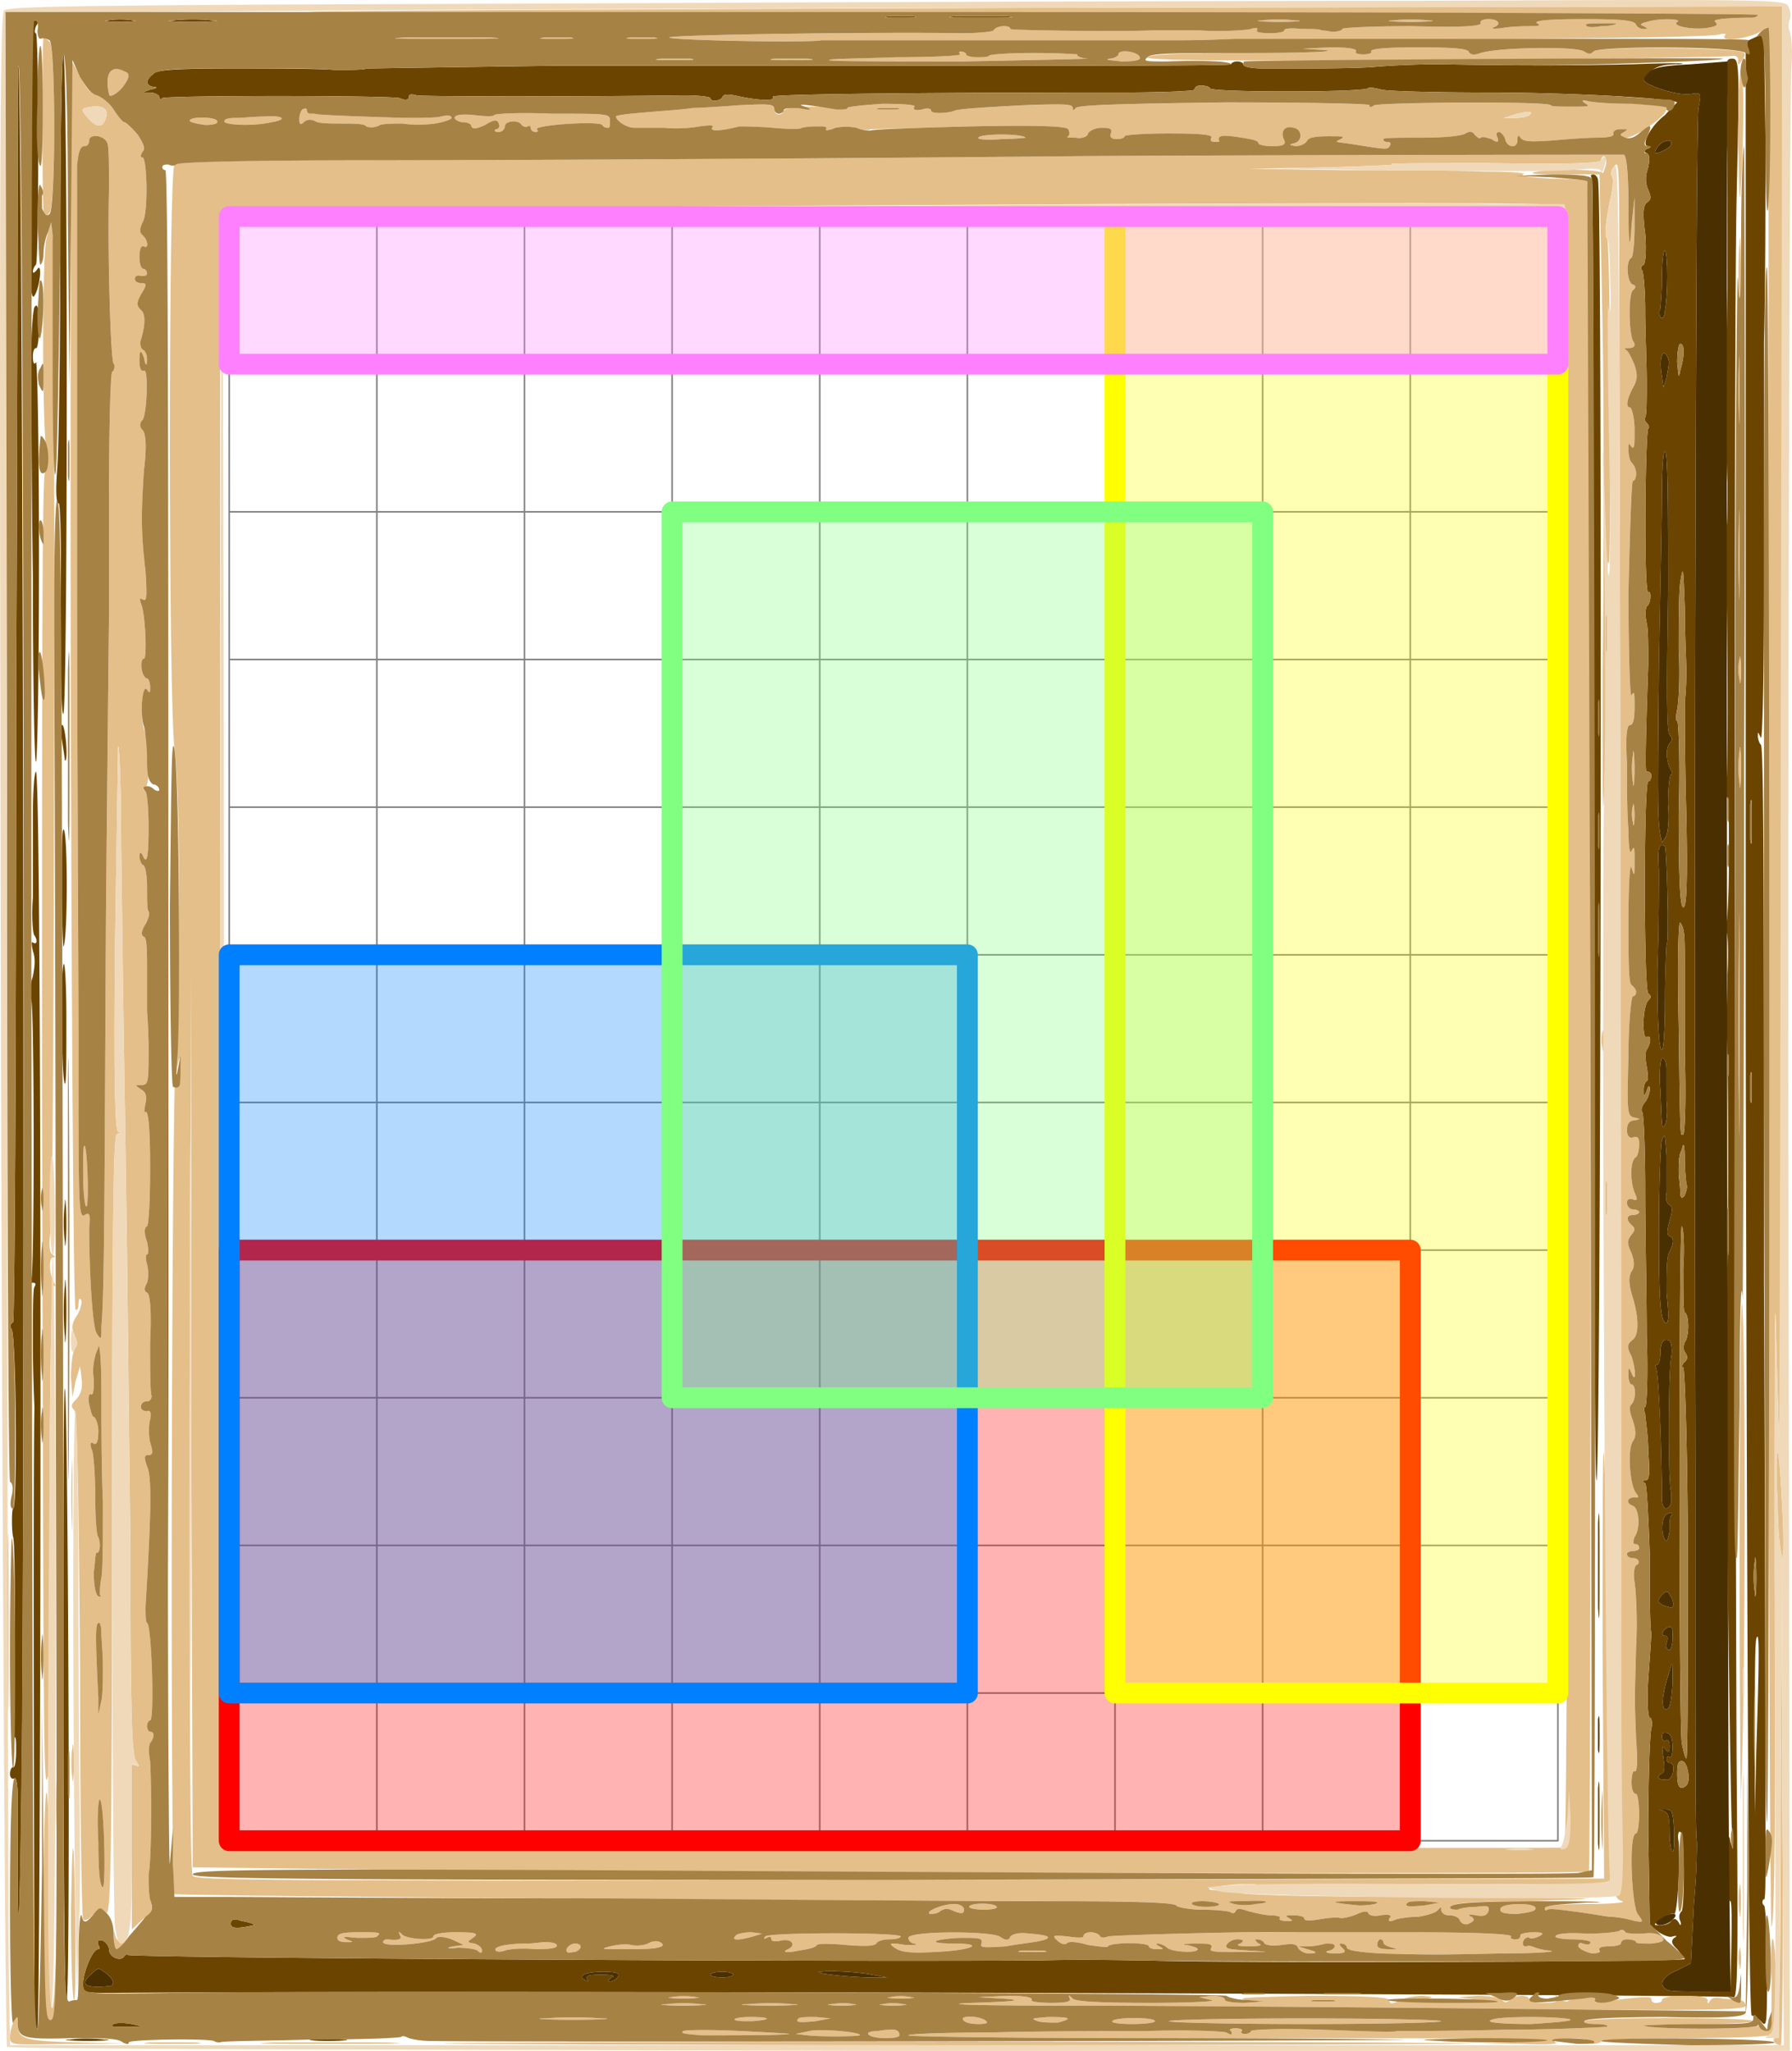 <svg xmlns="http://www.w3.org/2000/svg" width="458.757" height="524.967" viewBox="100.415 407.239 344.068 393.725"><g id="page1"><path fill="none" stroke="gray" stroke-linecap="round" stroke-linejoin="round" stroke-miterlimit="10.037" stroke-width=".3" d="M144.42 760.62V448.809m28.347 311.811V448.809m28.346 311.811V448.809M229.46 760.62V448.809m28.347 311.811V448.809m28.345 311.811V448.809M314.5 760.62V448.809m28.346 311.811V448.809m28.347 311.811V448.809m28.345 311.811V448.809M144.42 760.62h255.118M144.42 732.273h255.118M144.42 703.927h255.118M144.42 675.58h255.118M144.42 647.234h255.118M144.42 618.887h255.118M144.42 590.542h255.118M144.42 562.195h255.118M144.42 533.848h255.118M144.42 505.502h255.118M144.42 477.155h255.118M144.42 448.809h255.118"/><path fill="#6b4500" fill-rule="evenodd" d="M438.515 795.272c-.585-.542-1.461-1.084-1.754-1.084-.584.27-.877-60.718-1.169-189.474V415.241l1.754-.813 1.754-.813.292 19.788c0 10.842 0 28.732-.292 39.575v48.25c0 15.992-.293 28.19-.585 27.648-.585-1.085-.585-1.356-.585-.271 0 .542.292 1.355.585 1.626.585.27.585 36.052.585 103.274.292 56.382.292 106.257.292 110.595s0 7.86-.292 7.86c0-.27-.293 0-.293.542 0 .271.293.542.293.542.292 0 .585 5.15.585 11.657 0 11.384 0 11.926-1.17 10.57m-.877-52.315-.292 12.468v-15.72c0-8.946 0-16.807.292-17.892.584-1.897.584 2.982 0 21.144m-.292-30.088c-.292-1.627-.292-4.338 0-5.964 0-1.626.292-.27.292 3.253 0 3.253-.292 4.608-.292 2.71m-.877-94.33v-4.88c.292-1.355.292-.27.292 2.169 0 2.71 0 3.795-.292 2.71m0-50.147v-6.777c.292-1.897.292-.27.292 3.524 0 3.796 0 5.15-.292 3.253m-3.216 222.272c-.877-.543-256.66-1.356-311.031-.814-5.847 0-5.847 0-5.847-1.897s1.754-6.505 2.923-6.505q.44 0 0-.813-.438-1.22.877-.814c.585.27 1.17 1.085 1.17 1.627 0 1.626 2.338 2.44 2.923 1.355.585-.542.585-.542.585-.271 0 .542 120.437 1.356 174.809 1.084 8.769-.271 18.124 0 21.339 0 12.863.543 102.898.272 102.898-.271 0 0-.585-.813-1.462-1.897-1.17-1.084-1.17-1.627-.584-2.17.584-.27.584-.541-.292-.27-.585.27-1.755-.271-2.631-.813l-1.755-1.355-.292-17.89c0-9.76.292-18.704.585-19.789.292-1.355 0-2.168-.293-2.168-.292 0-.585-2.71-.292-7.318.292-4.067.585-8.133.585-8.946-.293-1.084-.293-7.86-.293-15.179-.292-7.861-.585-13.282-.877-13.553-.584-.27-.584-.543 0-.543.877 0 .877-1.355.585-5.691 0-2.982-.585-6.235-.585-7.048-.291-.814-.291-1.356 0-1.356s.585-6.234.292-13.553c0-7.319-.292-20.059-.292-27.92 0-8.13-.291-14.908-.584-15.179-.292-.27 0-1.355.584-1.897.585-.813.877-1.897.877-2.44 0-.813-.292-.813-.585.272-.583 1.355-.583 1.355-.583-.272 0-.813.291-1.355.583-1.626.293 0 .293-1.084 0-2.711-.292-1.355-.292-2.982 0-3.253.878-1.355.878-2.982 0-2.439-.876.542-.876-5.692.293-7.048.585-.542.585-.813 0-1.355-.876-.542-.876-40.66 0-40.66.292 0 .585-.542.585-1.084s-.293-.813-.878-.813c-.292.542-.292-3.795.293-20.6 0-2.982 0-6.777-.293-7.862-.292-1.355-.292-2.71 0-3.253.878-.542.878-3.252.293-2.71-.876.272-.585-30.359 0-31.443.292-.271 0-.813-.293-1.085-.292-.27-.583-.813-.292-1.084s.292-3.524.292-6.776c0-3.524-.292-9.488-.292-13.553 0-3.795-.291-7.32-.584-7.861-.292-.271-.292-.814.293-1.085.291-.27.583-2.44.291-5.963-.584-4.337-.291-5.421.292-5.963.878-.542.878-1.085.293-2.44s-.585-2.71 0-4.337c.292-1.626.292-2.44-.293-2.71q-.875-.408 0-.814c.878-.27.878-.542.293-.542-1.461 0 .292-3.795 3.216-5.963 1.169-1.356 2.338-2.44 2.338-2.44-1.17-.813-21.047-1.897-36.54-1.897-10.231 0-19.293-.271-20.17-.542-1.17-.271-2.34-.543-2.631-.271-1.17.813-30.402.813-30.402 0 0-.272-.877-.543-1.753-.543-.585 0-1.17.271-1.17.814 0 .27-6.431.542-13.74.542-35.37 0-67.525.27-67.233.813.584.813-2.047.813-6.14 0-2.338-.542-3.214-.542-3.507 0-.292.813-2.338 1.084-2.338.271 0-.271-2.34-.542-4.97-.542-18.417.27-50.572.27-51.449 0-.877-.271-1.462-.271-1.462.27 0 .543-.584.814-1.754.272-2.338-.542-44.725-.542-45.602 0-.292.271-.585.271-.585-.271 0-.271-.877-.813-1.753-.813-1.755 0-1.462 0 0-.542 1.461-.271 1.461-.543.584-.543-1.461-.27-1.461-1.355 0-2.44.585-.812 3.8-1.083 14.909-1.083 7.892 0 16.954 0 19.878.27 3.215 0 5.846 0 6.138-.27.293 0 16.955-.271 37.125-.542h83.897c24.847 0 45.018 0 45.018-.272 0-.27.584-.542 1.17-.542s1.168.271 1.168.542c0 .543 1.754.814 4.092.814 10.817 0 16.371 0 20.756-.271 2.63-.271 8.185-.543 12.57-.543 16.077.272 24.847.272 37.417 0 7.308-.27 11.4-.27 8.77 0-3.216 0-4.677.543-5.555 1.627-1.461 1.355-1.461 1.355-.292 2.168 2.923 1.356 6.14 2.169 8.186 1.898s2.046-.271 1.461 2.71c-.585 2.169-.878 177.004-.585 260.492v42.557c0 15.993 0 29.546.292 29.817 0 .542 0 5.692-.585 11.926l-.583 11.386-2.632 1.354c-2.923 1.084-3.8 2.982-1.754 3.795.585.271 3.508.271 6.432.271 5.261 0 5.554 0 5.554-1.355.292-10.842.292-15.722 0-15.993-.585 0-.585-3.253-.585-7.047 0-5.422.292-6.235.585-4.337.584 1.897.584 1.626.292-1.627-.292-3.795-1.462-93.787-1.17-98.124.585-9.216.585-56.11 0-55.84s-.584 0-.292-.542c.292-.27.585-4.878.585-10.3.292-5.15 0-8.945-.293-8.131-.292.813-.584 1.084-.584 0 0-.543.292-1.085.584-1.356.293-.271.585-6.235.585-13.283 0-7.318 0-12.197-.585-11.384-.584 1.355-.584 1.355-.584 0 0-.813.292-1.626.584-1.898.585-.542.293-44.996-.292-47.978-.292-1.084-.292-1.897.292-1.626.293 0 .293-3.795.293-8.945-.293-5.15-.293-21.685 0-37.135v-35.78c-.585-7.862-.293-8.404.877-8.404 1.461 0 1.461.813.877 27.107-.585 28.732-.292 220.916 0 299.524.293 35.78.293 46.081-.585 45.54m-9.062-40.66c-1.169 1.085-1.754.272-1.754-2.168 0-2.17.292-2.711 1.17-2.44.877.542 1.462 3.795.584 4.609m0-5.15c-.292-.271-.584-1.626-.877-2.982-.585-4.608-.585-99.209 0-99.209.293 0 .585 3.524.293 8.133 0 4.607 0 8.402.292 8.402.877.542.877 4.608 0 5.693-.292.813-.292 1.355 0 1.897.585.813.585 1.356 0 1.898s-.585 1.084-.292 1.084c.292 0 .877 16.805.877 37.677s0 37.678-.293 37.407m-.292-108.154q-.877 1.22-.877-.813c0-.813-.293-2.711-.293-3.795 0-1.355 0-3.253.585-4.066.293-1.627.585-1.356.585 1.897 0 2.169.292 4.338.292 4.609.293.542 0 1.355-.292 2.168m-.292-11.656c-.585 0-.585 2.44-.878-20.872-.292-14.095 0-20.33.293-19.787.877 1.084.877 2.71.877 8.403v17.077c.292 8.403 0 15.18-.292 15.18m0-43.641c-.585 0-.878-4.879-.878-17.89.293-9.758 0-17.89-.292-17.89s-.292-.814 0-2.169.585-6.505.292-11.384c0-4.88 0-10.842.293-13.011.585-3.524.585-2.982.877 4.878 0 5.151.292 10.3.292 11.657 0 1.355 0 4.065-.292 6.234 0 1.897 0 11.656.292 21.685.293 13.824 0 18.16-.584 17.89m-.293 192.726c-.585.542-.585 1.355-.292 1.897.292.814 0 1.085-.293.271-.584-.813-.876-.813-1.461-.271-.292.542-1.169.814-2.047.814-1.461 0-1.461 0 .293-1.356.877-.542 2.047-1.084 2.339-.813.584.271 1.17-8.945.876-13.824-.292-1.356 0-2.169.293-1.898.877.271.877 13.824.292 15.18m-.292-295.73c-.293 1.627-.293 1.355-.585-1.626 0-1.898.292-3.524.585-3.524.877 0 .877 2.168 0 5.15m-1.461 284.345c-.293 0-.585-1.897-.585-3.795 0-2.982-.293-3.795-1.17-4.066-1.17-.27-1.17-.27.293-.27s1.462.27 1.754 4.065c0 2.169 0 4.066-.292 4.066m-.878-13.824c-.584 0-1.462 0-1.753-.271-.293-.271 0-.542.291-.813.878-.271.878-1.084.585-2.982-.292-2.169-.292-2.71.293-1.897.584.813.877.813.877-.543 0-.813-.293-1.355-.585-1.084q-.877.407-.877-.813c0-.542.292-.813 1.169-.542.585.271.878 1.355.878 2.71 0 1.356-.293 2.169-.585 1.898-.293-.271-.585 0-.585.27 0 .543.292.814.585.814 1.169 0 .877 2.71-.293 3.253m-.292-13.553c-1.17.27-.877-2.982.585-7.319.585-2.168.585-1.897.585 2.44-.293 3.795-.585 4.879-1.17 4.879m.585-11.385c-.585 0-.877-.542-.585-1.355.292-.814.292-1.356-.292-1.356-.878 0-.585-1.084.584-1.626.878-.27.878.271.878 1.897 0 1.356-.293 2.44-.585 2.44m.292-8.131c-.292 0-1.169-.271-1.754-.543-.877-.542-.877-.813 0-1.897.877-.813 1.169-.813 1.462 0 .877 1.084.877 2.44.292 2.44m0-17.62c-.292.272-.292 1.627-.292 2.982q-.44 2.439-.877 1.626c-.878-1.355-.585-4.336.292-4.88.877-.541 1.462-.27.877.272m0-2.44c-.585 1.627-1.754 1.356-1.754-.813 0-7.86-.584-24.667-1.17-25.208-.291-.271 0-.542.293-.542s.584-1.084.584-2.17q0-3.251 1.755-2.438c.292.27.585 1.626.292 3.253-.585 3.794-.585 24.395 0 25.75zm-.292-48.248c-.585.813-.585 3.795-.585 7.86.585 5.15.292 6.235-.292 5.693-.878-.543-1.17-4.609-1.17-16.806 0-8.945.292-17.077.585-18.162.585-1.626.585-1.084.877 2.982v7.048c-.292 1.084 0 2.168.585 2.44s.585 1.083 0 2.981c-.585 2.168-.585 2.711 0 2.982.877.271.877 1.355 0 2.982m.292-91.62c-.292 0-.585 2.44-.585 5.692.293 2.982 0 5.964-.584 6.506-.293.542-.585.814-.585.814-.877-3.796-.877-4.61-.584-34.426.291-14.095.584-29.004.584-33.34 0-4.338.292-7.59.585-7.32.584.272.584 11.114.584 26.836-.292 19.245-.292 26.835.293 27.649q.877.813 0 1.626c-.877 1.084-.585 3.795.292 5.15q.44.813 0 .813m-.877-120.08c-.877.541-1.754.812-2.046.812-.585 0 .585-1.897 1.461-2.168 1.755-.813 2.047.542.585 1.355m-.292 187.303c-.585 1.085-.585.814-.878-6.504-.291-3.253 0-5.964.293-6.235.292-.27.877.542.877 1.897v6.235c.292 2.168 0 4.336-.292 4.607m.292-34.425s-.292 4.61-.292 10.03c0 6.505-.293 10.03-.585 10.03-.584 0-.877-5.15-.877-15.18.293-8.132.293-16.806.293-19.246-.293-4.336 0-5.42 1.17-4.607.291.27.876 18.431.291 18.973m0-108.967-.585 1.898-.292-2.169c-.584-2.981 0-5.42.877-4.066.585 1.085.585 1.356 0 4.337m-.292-13.01c0 1.355-.585 1.897-.878 1.355q-.437-.813 0-1.627c0-.27.293-2.981.293-5.963 0-3.253.292-5.421.585-5.15.584.542.584 8.674 0 11.384m-12.863 294.374v-10.571c.292-2.982.292-.542.292 5.42 0 5.693 0 8.133-.292 5.151m0-45.267v-16.264c.292-4.337.292-.542.292 8.402 0 8.946 0 12.47-.292 7.862m-.291-24.397c-.293 0-.585-43.37-.585-124.688 0-68.308 0-124.96-.293-125.231-.292-.543-.292-.814.293-.814.292 0 .876.543.876 1.085.877 2.44.585 249.648-.291 249.648m-118.1-280.82c-5.554 0-7.892 0-4.969-.272h9.647c2.923.271.585.271-4.678.271m-15.493 0c-2.63 0-3.8 0-2.338-.272h4.677c1.462.271.293.271-2.339.271m-5.846 376.234c-3.507 0-11.4-.813-9.646-1.084 2.046-.27 7.015 0 9.938.542l2.923.542zm-28.355 0c-1.462 0-2.338-.27-2.338-.542s.876-.542 2.338-.542c1.17 0 2.046.271 2.046.542s-.877.542-2.046.542m-20.463.272c-.292.271-.876.542-1.17.542-.584 0-.291-.27.294-.814.876-.27.292-.542-2.047-.542s-2.924.271-2.63.814c.291.542.291.542-.294.271-1.753-.814 0-1.627 3.216-1.627 2.923 0 3.8.271 2.631 1.356m-55.249 11.927c-3.215 0-4.385-.271-2.923-.271 1.754-.271 4.385-.271 5.846 0 1.754 0 .293.27-2.923.27m-14.324-22.227c-3.507.813-4.384.542-4.384-.272 0-.813.584-1.084 2.046-.542 1.754.271 2.923.814 2.338.814m-11.692-365.393c-4.093 0-5.847-.271-3.8-.271 2.046-.272 5.553-.272 7.6 0 2.046 0 .292.27-3.8.27m-4.97 296.813V581.132c0-34.967.292-6.235.292 63.7 0 69.663-.292 98.396-.292 63.428m-7.893 88.096c-2.338 0-3.215 0-2.338-.542.584-.271 2.046-.271 3.508 0 2.338.542 2.338.542-1.17.542m-1.169-384.91c-2.339 0-3.508-.27-2.339-.27 1.462-.272 3.508-.272 4.97 0 1.17 0 0 .27-2.631.27m-6.139 387.62c-3.508 0-5.262-.27-3.508-.27 1.754-.271 4.677-.271 6.724 0 1.754 0 .584.27-3.216.27m4.385-10.57q-7.455.812-3.508-2.44c1.17-1.085 1.17-1.085 2.631 0 1.462 1.084 1.754 2.168.877 2.44m-8.477 3.252c-.293 0-.585-22.499-.585-59.091 0-32.528 0-58.822.292-58.822.585.542 1.17 117.913.293 117.913m-.293-127.942c-.292-2.71-.292-7.048 0-9.759 0-2.71.293-.542.293 4.88s-.293 7.59-.293 4.879m0-18.161c-.292-2.169-.292-5.15 0-7.319 0-1.897.293-.27.293 3.795 0 3.795-.293 5.422-.293 3.524m0-30.36c-.584-.541-.877-20.058-.292-22.769.292-1.355.585 3.524.585 10.573 0 7.047 0 12.468-.293 12.197m-.292-26.293c0 .272-.292-4.336-.292-10.842 0-6.235 0-11.384.292-11.655.877-.542.877 21.413 0 22.497m.292-35.78c0-.27-.292-2.168-.584-4.065-.293-2.44 0-3.253.292-2.44.585 1.627.877 7.048.292 6.506m-.292-8.945c-.292.814-.585-7.59-.585-19.787.293-11.656 0-20.6-.292-20.6-.585 0-.585-2.983-.292-6.777.292-3.524.584-23.04.584-43.1 0-21.413.293-36.322.585-36.322.877 0 .877 125.502 0 126.586m-4.97 252.63c-.292-.27-.584-1.896-.584-4.065 0-2.44-.292-101.649 0-115.202 0-.813-.292-6.234-.292-12.197 0-5.693 0-10.843.292-11.114.292-.543.292-.814-.292-.814-.585 0-.585-.27-.293-.812.585-.813.585-50.69 0-53.4-.292-1.084-.292-2.981.293-4.608.292-1.626.584-3.253 0-4.879q-.44-2.034 0-1.627c.877.542.877-.541.292-1.354-.292-.271-.585-3.524-.292-7.319v-15.722c0-4.608.292-8.403.584-8.403.585 0 .877 53.67.877 120.894 0 66.682-.292 120.894-.584 120.623m-.292-243.413c-.292.27-.584-15.722-.584-35.238-.293-19.788-.293-39.305-.293-43.37s.293-7.861.585-8.675c.585-.813.877 0 .877 3.524 0 2.71-.292 4.608-.585 4.337-.292 0-.584.542-.584 1.627 0 1.355.292 1.626.584 1.084.293-.542.585 16.535.585 37.949 0 21.143-.292 38.762-.585 38.762m-.292-89.451c-.877 1.084-.877-3.524-.877-25.751 0-23.312 0-27.106.877-27.106s.877.27.292 1.084c-.292.813-.292 1.355 0 1.355.585 0 .585 43.912 0 44.454a2 2 0 0 0-.584 1.356c0 .27.292.27.877-.542.877-1.356.584 3.252-.585 5.15m-2.339 273.231c-.292 28.19-.584 44.184-.877 35.238v-20.33c0-2.438-.292-3.794-.584-3.523-.585.27-.877-.271-.877-.813 0-.813.292-1.355.584-1.355.293.27.585-1.085.585-2.982 0-2.44 0-3.253-.585-2.44-.292.542-.292.271 0-1.084.293-1.627.585-36.323 0-37.677-.292-1.085-.292-5.422 0-5.422.877 0 .585-33.612-.292-34.425-.292-.542-.292-1.084.292-1.355.293-.272.585-46.623.585-118.184.292-64.513.292-119.539.292-121.978.877-18.704 1.462 219.29.877 316.33"/><path fill="#e4bf8a" fill-rule="evenodd" d="M442.315 799.88c-.584 0-.877-.271-1.169-.542-.293-.542-.293-.813.292-.813s.877-14.366.877-45.81l.293-46.08v46.622c.292 28.733 0 46.623-.293 46.623m.293-93.788c-.293-.27-.877-4.88-.877-10.3-.293-5.422-.293-9.758 0-9.758.292.27.584 5.15.877 10.57.292 5.423.292 9.76 0 9.488m-.585-23.04c0 1.355-.292-7.59-.585-20.06-.292-12.468-.292 8.133-.292 45.54.292 42.286 0 68.308-.585 68.579-.292.271-.584-67.495-.584-180.799V413.615c0-1.355 0-1.355-1.17-.542-1.753 1.355-7.892 2.44-7.308 1.084.585-.542 0-.542-1.17-.27-1.753.541-39.17 1.083-92.666.812-.876 0-5.554.271-10.23.271H258.15c-2.338.543-29.524 0-29.232-.542s41.51-1.084 55.834-.813c3.509 0 6.139-.271 6.432-.542.292-.542 1.168-.813 2.046-.813s1.169.27 1.169.542c-.292.271 21.047.542 27.186.271h9.062c4.385.271 8.77 0 9.94-.271.876-.271 1.46-.271 1.168.271-.292.271.585.542 2.631.542 1.462 0 2.631-.271 2.631-.542-.293-.271 1.169-.542 3.215-.271 2.047 0 3.8 0 3.8.271 0 0 .878 0 2.047.271 1.169 0 2.047-.271 2.047-.542s6.138-.542 13.446-.542c9.354.27 13.155 0 13.155-.542-.293-.542.585-.814 1.461-.814 2.047 0 2.631 1.085.877 1.627-.292.27.585.27 2.34 0 2.045-.271 4.384-.271 5.26-.271 1.462 0 1.462-.271.877-.542-.876-.542 2.631-.814 8.77-.814 7.893 0 9.94.272 10.232 1.085.292.542.877.813 1.462.813.876 0 .876 0 0-.542-.878-.271-.585-.542.583-.813 2.631-.814 7.017-.543 5.847 0-1.17.813 3.215 1.626 6.14 1.084 1.46-.271 1.753-.542 1.168-1.084-.877-.543 2.924-.814 7.016-.814.585 0 1.17-.27 1.17-.542s-61.388-.542-139.439-.27c-76.296 0-138.853 0-138.56-.272.292-.27 64.018-.542 141.483-.813l141.193-.271v136.073c0 74.543-.293 136.888-.585 138.514m-2.046 114.93c-.877.272-7.016.543-16.955.543-8.185 0-15.2.27-15.2.542s-.586.542-1.462.542c-.585 0-1.17-.271-.877-.542 0-.271-1.463-.542-3.508-.542-2.924 0-3.8.27-2.924.813.878.27-1.461.542-7.016.27h-7.892l7.016-.27c8.77-.813-3.216-.813-68.404-.813-26.31 0-47.941-.271-47.941-.542s7.016-.542 15.786-.542c8.769-.272 22.216-.272 29.817-.272 7.6-.271 14.616 0 15.493.272.877.542 1.169.542.877-.272-.585-.271 0-.542.876-.542.878 0 1.462.27 1.17.542s0 .543.585.543 1.17-.271 1.17-.543c0-.271 4.969-.542 13.446-.271 7.308.27 14.031.543 14.616.27.877 0 10.23 0 20.755-.27 10.524 0 19.293-.542 19.586-.542.292-.271-.585-.542-2.046-.542-1.755 0-2.632-.271-2.34-.542.293-.813 32.449-.813 32.449 0 0 .27-4.678.542-10.817.542-5.846 0-10.523.27-10.23.27.876.814 21.631.814 22.215 0 0-.27.293-.27.293.272s.585.813 1.17.813c.876 0 .876-1.626.876-9.758-.292-5.15 0-8.674.292-7.861.293.814.585 5.15.585 9.758 0 7.319 0 7.86-1.461 8.675m-54.664-5.15c-27.48-.271-63.434-.542-79.512-.542-18.709 0-25.433-.27-18.709-.542 8.77-.27 9.939-.542 5.846-.813l-4.676-.27 5.553-.273c3.216 0 4.97.272 4.677.814-.292.271 1.17.542 3.801.542 2.923 0 3.8-.27 3.508-.813-.293-.814-.293-.814.584 0 .584.542 4.677.813 14.909.813 7.892 0 12.861-.27 11.693-.542l-2.34-.542 2.34-.272c1.461 0 2.63.272 2.63.814 0 .271 1.462.542 3.8.542l3.8-.27-3.8-.272c-2.046-.542 2.632-.542 11.986-.814 11.693 0 15.493.272 15.786.814 0 .813.583.813 2.046 0 1.169-.542 3.215-.814 4.384-.814 2.339.272 2.339.272-.584.814-1.754.271.292.271 6.43.271 6.431 0 7.894 0 4.97-.27l-4.092-.543 3.8-.272c2.046 0 4.093.272 4.677.814s.877.542 1.462 0c1.169-1.085 3.8-1.085 3.8 0 0 .271 1.17.542 2.923.542 2.046 0 2.63-.27 2.339-.813-.585-.814-.293-.814.585 0 .584.542 1.168.542 1.461.542.877-.813 5.846-1.085 5.262-.27-.292.541.293.541 2.046.27 5.554-.813 8.77-1.085 8.77-.542q0 .813.877.813c.877 0 1.17-.27 1.17-.542 0-.542 2.046-.814 4.384-.814q4.384 0 4.384.814c0 .813 0 .813.585 0 .292-.542 1.462-.542 2.339-.27.877 0 2.339.27 3.215.27.585 0 1.17.542 1.17 1.084 0 .813-6.724 1.084-50.28.542m49.401-41.472c0 7.59-.292-12.74-.292-44.997 0-35.78.292-54.212.585-47.436.585 11.926.585 70.206-.293 92.433m0-309.283c-.292 5.42-.292 3.795-.583-7.319 0-8.132.291-14.366.583-14.095.585.542.585 12.198 0 21.414m0-23.04c-.583.813-.583.813-.583-.272q0-.813-.878-.813c-.584.271-26.308.542-57.295.813-44.433.271-55.834 0-55.25-.542.586-.542 5.847-.813 19.88-.813 10.23 0 16.66-.271 14.323-.542l-4.385-.271 5.261-.271c3.508 0 5.263.27 4.97.813-.292.271.293.542 1.462.542.877 0 1.754-.271 1.462-.542-.293-.542 2.923-.813 9.062-.813 6.723 0 9.354.27 9.646.813s.877.813 2.339.271c3.508-1.084 18.416-1.355 19.877-.271.878.542 1.17.542 1.755 0 .585-1.084 28.647-.813 28.94.271.292.271 0 1.084-.586 1.626m-.292 365.664c-.291-.813-.291-2.44 0-3.253 0-.813.292 0 .292 1.897s-.292 2.44-.292 1.356m0-10.03c-.291-1.356-.291-3.795 0-5.15 0-1.355.292-.272.292 2.71 0 2.711-.292 3.795-.292 2.44m0-149.085c-.291-11.926-.291-31.172 0-43.098zm0-67.766c-.291-1.897-.291-4.607 0-6.505 0-1.626.292-.271.292 3.253s-.292 4.88-.292 3.252m0-20.058c-.291-1.084-.291-2.981 0-4.066 0-1.084.292 0 .292 2.169 0 2.44-.292 3.252-.292 1.897m0-15.18c-.291-4.607-.291-12.74 0-17.619zm0-33.882c-.291-3.795-.291-9.488 0-13.283zm0-24.667c-.291-2.71-.291-7.319 0-10.03 0-2.71.292-.27.292 4.88 0 5.42-.292 7.86-.292 5.15m-14.03-35.78c-.586 1.897-6.725 5.692-7.893 5.42-1.17-.541-1.17-.541-.293-1.083.876-.543.876-.543-.585-.543-.877 0-1.462.271-1.462.814.293.542-.876.813-3.214.813-1.755 0-5.555.27-8.479.542-4.091.27-5.553.27-6.138-.542-.293-.542-.584-.542-.584.542 0 1.626-2.047 1.355-2.339-.271-.293-.813-.877-1.355-1.17-1.355-.584 0-.584.542-.292 1.084.293.813 0 1.084-1.169.27-.878-.27-1.754-.541-2.046-.27-.293.27-.585 0-1.17-.542-.292-.542-.877-.814-1.753-.271-.878.542-4.678.813-8.478.813-4.092 0-7.308 0-7.308.27 0 .543.585.543.877.543.585 0 .585.542.293.813-.293.813-1.17.542-8.186-.542-2.338-.271-2.338-.271-1.17-.813.878-.542.294-.542-2.338-.542s-3.8.27-4.092.813-1.17 1.084-2.338 1.084c-1.17-.27-1.17-.27-.293-.542 1.754-.271 1.754-2.71 0-2.982-1.754-.542-2.631.814-1.754 2.44.292.813-.293 1.084-2.339 1.084-1.462 0-2.63-.27-2.63-.542 0-.542-1.462-.813-3.216-1.084-3.508-.542-4.678-.542-4.385.542.292.27-.293.27-.877.27s-.877-.27-.584-.812c.292-.542-1.755-.813-8.185-.813-4.678 0-8.478.27-8.478.542s-.584.542-1.461.542-1.462-.271-1.17-1.084 0-1.085-1.754-1.085c-1.169 0-2.338.542-2.63 1.085 0 .542-1.17 1.084-2.34.813-1.168 0-2.046 0-1.461-.271.293-.271.293-.813 0-1.356-.292-.542-4.97-.813-18.709-.542-10.23.271-18.708.542-19.293.542-.292.271-1.461.271-2.63-.27-1.462-.272-2.924-.272-4.093 0-1.17.541-2.047.541-1.754.27.292-.27-.585-.542-2.046-.542s-2.631.271-2.631.271c0 .271-2.631.271-5.554 0-3.216-.27-6.14-.27-6.431-.27-3.216.812-5.554 1.084-5.263.27.585-.542-.291-.542-2.338-.27-1.461.27-4.384.541-6.724.27h-5.846c-1.461 0-3.508-1.355-3.508-2.168 0-.271 2.632-.542 5.847-.813s7.308-.543 8.77-.814c1.168 0 5.554-.27 9.062-.542 5.846-.27 6.722-.27 6.722.813s1.462 1.356 1.755.272c.292-.814 5.554-1.085 9.647-.543 1.461.271 2.63.271 2.63 0s2.924-.542 6.724-.813c4.677 0 6.43.271 6.139.542-.293.542 0 .814 1.461.542.877-.27 1.755-.27 1.755.272s2.923.542 4.384 0c.585-.272 2.923-.543 13.447-1.085 7.6-.27 9.354-.27 9.354.542 0 .543 0 .543.584 0 .293-.542 7.309-.813 28.648-1.084 17.247 0 28.064.271 27.77.542-.291.271.294.542.878 0 2.046-.542 33.325-.813 33.91 0 0 .271 2.046.271 4.092.271 2.923 0 3.508 0 2.631-.542s-.878-.813.292-.542c.877.271 4.678.542 8.77.542 3.8.271 7.016.271 7.016.271s-.293.542-.585.813m-2.924 352.11c-1.754 0-2.923 0-2.923-.271s-.878-.542-1.754-.542c-.585 0-1.17.27-1.17.814 0 .27-1.169.542-2.338.542q-2.193 0-1.755.813c.293.27-.292.542-1.461.542-1.169-.271-2.338-.813-2.63-1.355 0-.542.292-.814.876-.542.877.27 1.462.27 1.462-.272 0-.271-1.755-.542-3.508-.542s-3.216-.271-3.216-.542c0-.542 2.631-.813 5.847-.542 2.923 0 5.846-.271 6.431-.542.292-.271.877-.271 1.17.27.292.272 1.753.272 3.215.272 2.046-.271 2.923 0 3.8.542.585.813.292 1.084-2.046 1.356m-3.216-4.337c-.877-.27-3.215-.813-4.97-.813-1.754-.27-4.969-.813-7.307-1.084-2.046-.27-4.093-.542-4.385-.27-.585.27-.585 0-.585-.272 0-.543 2.924-.814 8.185-.814 4.385 0 7.6-.27 6.724-.542-1.17-.27-1.755-1.626-.585-1.626.292 0 .585-68.578 0-309.554 0-20.6 0-23.311-.877-21.956-.584.542-.877 1.355-.584 1.897.291.272.291 1.627 0 3.253-1.17 5.15-1.462 8.674-.877 8.674.292 0 .584 14.367.584 32.799 0 17.89 0 31.172-.292 29.546s-.292 4.879-.292 14.637-.293 23.312-.585 30.088c-.293 6.777-.293-4.066-.293-24.124.293-20.06.293-49.605 0-65.869l-.585-29.275h-6.43c-3.8 0-6.431 0-6.431-.27.876-.814 13.154-.814 13.446 0 0 .27.293-.272.585-1.356.293-.813 0-1.897-.292-1.897-.293 0-.585.542-.585.813 0 .542-6.139.813-21.632.542-11.985 0-20.462 0-18.417.271 1.755 0-3.8.271-12.277.542l-15.2.271 17.832.271c9.938 0 21.923 0 27.186.271 5.26 0 8.477.271 7.6.542q-1.316.407 5.261.814c3.508 0 6.724.27 7.016.542.585.542.877 323.92.293 324.462-.878.543-156.685.272-225.089-.271l-42.971-.542-.293-85.927V593.6l-.292 86.198c0 50.418 0 86.74.585 87.554.584.813 9.646 1.084 135.93.813l135.053-.271-.293-43.642c0-24.124 0-41.201.293-37.678.292 3.795.585 23.583.877 44.184 0 20.6.292 37.678.292 37.948.293.271-14.324.271-32.448.271-17.832 0-34.494.271-36.833.542-2.63.271-3.215.271-1.461 0l2.923-.542h-2.923c-2.631 0-7.892.813-5.846 1.085.292 0 2.63.271 4.97.542 2.63.542 18.708.813 35.662.813 17.248 0 31.28.271 31.28.271-.294.271-4.97.271-10.524.542-11.109 0-16.078.271-15.494 1.356.293.271.877.271 1.462.271.292-.27 2.046-.543 3.508-.543 2.045-.27 2.63-.27 2.338.814-.293.813-.876 1.084-2.338.813-1.462-.27-1.754 0-.878.271.585.542.585.813-.584 1.355-.584.272-1.462 0-1.754-.813-.292-.542-1.17-.813-2.046-.813s-1.462-.542-1.462-1.084c0-.543 0-.543-.584 0-.292.542-2.047 1.084-3.8 1.355-1.462 0-3.508.271-4.386.542-1.168.542-1.461.271-1.168-.27.583-.543 0-.814-1.755-.543-1.17.271-2.338 0-2.338-.542-.293-.27-.877-.27-2.046.271s-2.632.813-3.216.813c-.877-.27-2.631 0-4.385.271s-2.631.271-2.631-.27c0-.272-.877-.543-2.046-.543-1.462 0-1.754 0-.877.542s.877.542-.585.542c-.877 0-1.461-.27-1.17-.542.293-.27-.583-.542-1.753-.542s-3.216-.542-4.384-.813c-1.462-.542-2.047-.542-2.34 0 0 .271-.584.542-.876.271s-2.923-.542-5.555-.542-4.969-.543-4.969-.814c-.585-.542-6.724-.813-21.632-.813-84.19-.27-170.424-1.084-170.716-1.355-.877-.542-.585-155.59.292-161.283.877-8.131.877-51.23-.292-58.82-1.17-8.945-1.17-110.865 0-111.949.584-.542 13.154-.813 37.125-.813 19.878 0 82.142-.271 138.269-.813 56.418-.272 102.605-.272 102.897-.272.585.272.876 4.609.876 9.759 0 8.403.293 8.674.585 3.795l.585-5.422v5.693c0 2.981-.292 5.692-.585 5.963-1.168.542-.876 4.88.293 5.15.585.271.585.542 0 1.085-.878.542-.878 7.86 0 9.758.585.813.292 1.355-.878 1.355-.583 0-.876 0-.583.271.583.271 1.168 1.627 1.753 2.982.585 1.897.585 2.71-.292 4.337-1.17 2.168-1.461 3.795-.585 3.795.292 0 .877 1.897.877 4.337 0 2.71 0 3.795-.585 3.253-.585-.814-.585-.814-.585.542 0 1.084.293 2.168.585 2.44.293.27.878 1.084.878 2.168 0 .813-.293 1.355-.585 1.355-.293-.271-.585 9.216-.878 21.143 0 11.656.293 20.872.585 20.058.585-1.084.585-.27.585 2.17s-.292 3.523-.877 3.523-.876 1.898-.584 7.319c0 4.065 0 9.758.291 12.74 0 3.524.293 4.878.585 4.066.585-1.084.585-.542.585 1.897 0 2.981 0 3.253-.585 1.355-.292-1.084-.585 2.982-.585 10.03 0 7.318 0 12.197.585 12.469.293.271.878.813.878 1.355s-.293.813-.585.813c-.293-.271-.878 4.88-.878 11.385-.291 10.842-.291 11.655 1.17 11.926 1.17.271 1.17.271 0 .542-.877 0-1.461.542-1.461 1.898 0 1.084.584 1.626 1.17 1.355.876-.27 1.168 0 1.168 1.356 0 1.084-.292 2.168-.584 2.439-1.17.542-1.17 4.609-.293 6.777.585 1.355.585 1.626-.292 1.355-.585-.27-1.17 0-1.17.542 0 .813.585 1.355 1.17 1.355s1.169.271 1.169.542-.584.543-1.169.543c-1.17 0-1.461.813-.293 1.897.878.813.585 1.084 0 1.898-.876 1.084-.876 1.626 0 3.524.585 1.626.585 2.71 0 3.524-.585 1.084-.585 2.438.293 5.15 1.169 4.065 1.169 7.318-.293 8.132-.876.813-.876 1.355 0 2.98.878 2.711.878 5.422 0 3.253-.585-1.354-.585-1.083-.585.543 0 .813.293 1.626.585 1.626.878 0 .878 2.982 0 3.795-.585.542-.292 1.627.293 3.253.585 1.898.585 2.982 0 3.795-1.17 1.627-.585 8.674.585 10.029.584.813.584.813-.293.813-1.461 0-1.753 1.085-.292 1.627 1.169.542 1.462 4.337.292 5.964-.292.812-.292 1.354 0 1.354q.877 0 .877.813c0 .271-.584.542-1.169.542s-1.17.272-1.17.543c0 .542.585.813 1.17.813 1.169 0 1.462 1.084.585 1.355-.293.271-.585 1.627-.293 3.253.293 1.898.585 7.319.293 12.47-.293 11.113-.293 9.758 0 17.618.292 3.795.292 6.506-.293 6.235-.292-.271-.585.813-.585 2.168 0 1.085.293 2.169.878 2.169.292 0 .584 1.897.584 3.794 0 2.17-.292 3.795-.584 3.795-1.463 0-.878 13.553.292 15.451 1.17 1.626 1.17 1.626-.585 1.355m-.292-210.887c-.293-.813-.293-2.439 0-3.253 0-.813.292 0 .292 1.898s-.292 2.44-.292 1.355m0-7.59c-.293-1.626-.293-4.065 0-5.42 0-1.627.292-.271.292 2.71s-.292 4.066-.292 2.71m-6.139-145.29c-1.461.272-2.923.272-2.923-.27 0-.271 1.462-.271 2.923-.271h2.923c0 .27-1.461.542-2.923.542m.877 227.964v-5.962c.293-1.356.293-.271.293 2.981s0 4.337-.293 2.981m-.585-31.714c-.292-.813-.292-2.44 0-3.253 0-.813.293 0 .293 1.898s-.293 2.44-.293 1.355m-13.738 187.305c-4.97 0-7.894-.271-7.894-.542 0-.542 2.924-.813 7.894-.813 4.091 0 7.6.27 7.6.542s-3.509.542-7.6.813m6.43-33.883c-2.63.27-257.244-.271-257.828-.542-.293 0-.293-70.748-.293-156.946V447.77l40.926-.542c22.509-.271 80.68-.542 128.914-.813 73.665-.271 87.989-.271 88.282.542.876 1.897.876 314.975 0 314.975m-12.277 20.33c-12.277.27-13.155.27-23.094 0-4.092-.271-6.139-.542-6.43-1.084 0-.542-.586-.813-1.17-.813-.292 0-.292.27.293.813.876.813.584 1.084-1.462 1.084-1.462 0-2.046-.271-1.17-.542.585 0 1.17-.542 1.17-.813 0-.542-.585-.542-1.754-.542-.877.27-2.339.542-3.508.542h-1.754l1.754.542c2.046.542 2.046.813.292.813-.877 0-1.754-.542-2.046-1.084-.293-.813-1.17-.813-3.216-.542-1.754.27-2.923 0-3.216-.271-.291-.543-.876-.814-1.461-.814s-.292.27.293.814c.877.27.292.542-1.755.542-2.338 0-2.63-.271-1.753-.542.877-.543.584-.814-.585-.814-.877 0-1.754.542-2.046 1.085-.293.813.585.813 4.384 1.084 4.385.27 4.093.27-1.461.27-5.262 0-6.431 0-5.846-.812.292-.813-.585-.813-3.216-.813-2.046 0-2.631.27-1.462.27 1.17.272 2.047.543 2.047.814 0 .813-4.97.542-5.847-.271-.584-.542-1.462-.813-1.754-.813-.585 0-.292.27.292.542.878.542.878.542-.584.542-.877 0-1.462-.271-1.462-.542 0-.814-7.308-.814-7.893 0 0 .27-1.753 0-3.8-.271-1.754-.543-3.8-.814-4.092-.271-.585.27-1.17 0-1.754-.543-1.169-1.084-.877-1.084 2.046-.813 1.754.27 2.923.27 2.923 0 0-1.084 2.631-1.084 3.216 0 .292.27.877.27 1.461 0s30.11-1.084 36.248-.813h21.34c11.985 0 20.17.27 19.878.813-.292.27 0 .542.877.542q.876 0 .877-.813c0-.271 1.169-.542 2.63-.542q2.632 0 .878.813c-.585.27-1.461.542-1.754.27-.292-.27-.877 0-1.169.543-.293.814 0 1.085.584 1.085.293-.271 1.17 0 1.754.27.877.272 2.047.543 2.923.543 1.17.27-3.216.542-9.646.542m3.216-7.59c-2.632 0-3.508-.27-3.216-1.084.584-1.085 6.723-1.085 6.723 0 0 .542-1.17.813-3.507 1.084m2.338-345.334c-.292.27-1.462.542-2.631.542h-2.339l2.632-.813c2.338-.542 3.214-.542 2.338.27M284.169 799.88c-54.372 0-98.513-.271-98.513-.271.584-.542 196.733-.542 197.317 0 0 0-44.14.27-98.804.27m87.112-388.433c-3.8 0-5.262-.271-3.509-.271 2.047-.272 4.97-.272 7.017 0 1.754 0 .292.27-3.508.27m-20.17 384.367c-14.324 0-26.018-.271-26.31-.542 0-.271 10.816-.542 26.017-.542 14.616 0 26.31.27 26.31.542s-11.694.542-26.017.542m22.8-22.77c-2.923.271-4.092.271-3.215-.542.292-.27 1.754-.27 3.215-.27l2.923.27zm-6.722 8.404c-1.755 0-2.34-.271-2.34-.813 0-.543.293-1.085.585-1.085.293 0 .585.27.585.542 0 .543.877.814 1.753 1.085 1.17.27.878.27-.583.27m-5.847-8.404c-5.555-.542-6.14-.813-1.17-.813 2.34 0 4.677 0 4.677.271s-1.753.542-3.507.542m-7.016 18.433c-2.046 0-2.923 0-1.754-.27h3.8c1.17.27.293.27-2.046.27m-8.185-380.03c-3.8 0-5.262-.271-3.508-.271 1.754-.272 4.677-.272 6.432 0 2.046 0 .584.27-2.924.27m-4.677 361.326c-1.17.271-2.923.271-4.093 0-1.754-.542-1.17-.542 2.047-.542 4.384-.27 5.554.271 2.046.542m-9.355.542c-3.215 0-4.092-1.084-.877-1.084 1.462 0 2.923.271 3.216.542.292.271-.877.542-2.339.542m-14.323 22.499c-2.631 0-4.093-.271-3.8-.542.292-.813 8.184-.813 8.184 0 0 .27-1.753.542-4.384.542m-2.046-376.778c-2.339-.27-3.216-.27-2.339-.542.877 0 1.754-.542 1.754-.813 0-1.084 3.8-.542 4.092.542q.439.813-3.507.813m-30.402 0c-14.324 0-26.017 0-25.725-.27 0-.272 5.847-.272 12.863-.543 7.015 0 12.277-.27 12.277-.542-.292-.542-.292-.542.293-.542.292 0 .876.271.876.542s.877.542 2.047.542 2.046 0 2.338-.27c0-.272 3.8-.543 8.478-.543 4.97 0 8.77.271 8.477.271-.293.271.877.813 2.047.813 1.461 0-9.355.271-23.971.542m18.124 376.507c-1.169 0-2.923 0-3.8-.271-1.462-.542-1.17-.542 2.046-.813 4.093 0 4.97.27 1.754 1.084m-4.97-13.553c-2.338 0-3.215 0-2.046-.271h4.385c1.17.27.292.27-2.339.27m1.755-2.17c-.878.272-3.801.544-6.724 1.086-4.385.27-4.97.27-4.678-.542.293-1.085-.292-1.085-4.092-1.085-5.553.27-6.431 1.085-1.169 1.085 6.431 0 3.215 1.355-3.8 1.626-4.677.27-6.432 0-7.601-.813s-1.169-1.085 2.046-.542c1.755 0 2.631 0 1.755-.271-.585 0-1.17-.543-1.17-1.085 0-1.355 15.493-1.355 17.54-.271 1.169.813 1.754.813 2.046 0 .584-.542 1.754-.813 3.8-.542 3.8.27 4.385.813 2.047 1.355m-7.6-345.875c-2.924.27-4.678 0-4.385-.271.291-.813 8.477-.813 9.062 0 0 0-2.047.27-4.678.27m-3.217 339.913c-1.753 0-2.923-.27-2.923-.543 0-.813 4.97-.813 5.262 0 .292.272-.877.543-2.339.543m-1.168 21.956c-1.463 0-2.632-.271-2.924-.813-.585-.813 2.63-.813 4.092 0 .877.542.585.813-1.168.813m-2.924-21.414c-.292.271-1.17 0-1.754-.27-1.17-.543-1.754-.543-2.631 0-.585.541-1.462.541-2.046.541-.877-.542 2.63-1.898 4.677-1.898 1.462 0 2.338.814 1.754 1.627m-11.986 16.535c-2.338 0-3.214-.27-2.046-.27 1.17-.273 2.923-.273 4.093 0 1.17 0 .292.27-2.047.27m-1.461 1.355c-2.338 0-3.216-.27-2.046-.27 1.17-.272 2.923-.272 4.092 0 1.17 0 .292.27-2.046.27m-1.17-364.038c-2.046 0-2.63 0-1.461-.27h3.508c.877.27 0 .27-2.047.27m-.292 370.273c-3.507 0-4.677-1.356-1.461-1.356 1.17-.271 2.631-.271 2.923-.271.585 0 1.17.27 1.17.814q.438.813-2.632.813m.877-18.975c-1.168 0-2.338.27-2.631.814-.584.542-2.338.542-5.846.27-2.923-.27-5.261-.27-5.554 0-.292.543-1.754.814-3.508 1.085-2.631.542-3.216.27-2.046-.271 1.754-.813.584-2.17-1.462-1.627-1.17.27-1.753 0-1.753-.271 0-.542-.293-.542-.878-.271s-.585.27-.292-.271c.585-.813 26.016-.813 26.016 0 0 .27-.876.542-2.046.542m-9.354 12.74c-2.339 0-3.216-.27-2.046-.27 1.461-.272 3.508-.272 4.384 0 1.17 0 .293.27-2.338.27m3.508 5.693c-.877.27-7.892.27-9.939 0l-2.339-.271 2.631-.543c2.047-.542 10.524.272 9.647.814m-8.477-2.711c-2.924.27-4.093.27-3.216-.542.292-.271 1.754-.271 3.216-.271l2.923.27zm-4.386-376.507c-3.8 0-5.261 0-3.508-.27h6.432c2.047.27.584.27-2.924.27m-4.384 373.525c-4.97 0-6.724-.27-4.385-.27 2.631-.272 6.723-.272 8.77 0 2.339 0 .292.27-4.385.27m3.8 5.422c-1.462.27-8.77.27-16.955.27-2.631-.27-4.093-.27-3.508-.813.877-.271 5.847-.271 11.401 0 5.555.272 9.646.543 9.063.543m-7.308-2.44c-1.462 0-2.923 0-3.216-.271-.292-.271 1.17-.542 2.924-.542 4.093 0 4.385.542.292.813m.292-16.264c-2.923.813-4.385.813-3.215-.271.292-.271 1.753-.542 2.923-.542l2.046.27zM231.55 792.29c-3.8 0-5.261-.27-3.215-.27 1.754-.272 4.97-.272 6.723 0 2.046 0 .585.27-3.508.27m0-1.355c-2.338 0-3.508-.27-2.338-.27 1.462-.273 3.508-.273 4.97 0 1.169 0 0 .27-2.632.27m-1.753-372.17c-3.216 0-4.386 0-2.631-.27h5.846c1.461.27 0 .27-3.215.27m-3.216 362.412c-1.17.27-4.093.27-6.724.27-3.8 0-4.384 0-2.338-.541 1.17-.271 2.923-.542 4.093-.271s2.63 0 3.215-.271c.877-.543 1.754-.543 2.339-.272.876.543.584.814-.585 1.085m-2.923-366.478c-2.631 0-3.8 0-2.338-.27h4.676c1.462.27.293.27-2.338.27m-13.155 380.302c-5.846 0-8.185-.271-5.261-.271 2.923-.271 7.6-.271 10.523 0 2.923 0 .584.27-5.262.27m6.724-363.225c-.293 0-.878 0-1.17-.542-.876-.813-12.861 0-12.57.813.292.271.292.543-.291.543-.293 0-.878-.272-.878-.814 0-.27-.292-.542-.585-.27-.292.27-.877 0-1.169-.272-.584-1.084-3.215-.813-3.215.271 0 .542-.585 1.085-1.17 1.085-.877 0-.877-.272-.584-.543.584 0 .877-.542.584-1.084-.292-.813-.877-.813-2.63.271-1.754.813-2.34.813-2.631.271 0-.542-.877-.813-1.754-.813-.585 0-1.462-.542-1.462-.813 0-.542 1.17-.813 3.8-.542 2.046.27 3.8.27 3.8 0s4.97-.542 11.109-.271c10.816 0 11.108 0 11.108 1.355 0 .813 0 1.355-.292 1.355m-6.432 350.214c-.584 0-1.461.27-1.461 0-.584-.542.584-1.626 1.461-1.626 1.463 0 1.463 1.084 0 1.626m-3.508-367.29c-2.923 0-4.091 0-2.338-.272h4.97c1.46.271 0 .271-2.632.271m-4.091 366.748c-2.632-.271-5.263 0-5.847.27q-1.316.408-1.754 0c-.585-.812 2.338-1.354 6.138-1.354.878 0 2.631-.272 3.509-.272 1.169 0 2.045.272 2.045.543.293.542-.876.813-4.091.813m-17.248-366.749c-8.77 0-12.278 0-7.6-.27h16.077c4.093.27.585.27-8.477.27m6.139 367.02c-.292-.271-2.046-.542-3.8-.542-2.047.27-2.339 0-.877-.271l2.046-.271-2.339-1.085c-1.461-.542-2.63-.542-2.923-.271-.584 1.085-10.231 1.898-10.231.813 0-.271.292-.542.877-.542 2.046.27 2.923 0 2.338-.813-.292-.813-.292-.813.585 0 1.17.813 5.847 1.084 5.847.27 0-.541 2.046-.812 4.384-.812 4.093 0 4.385.27 3.216 1.084s-1.17.813.292 1.085c.877.27 1.462.813 1.462 1.355s-.292.542-.877 0m-8.185-350.756c-1.754.271-4.677.271-6.139 0-1.462 0-3.508 0-4.385.271-.877.542-2.046.542-2.63.271-.293-.542-2.632-.542-4.678-.542-2.338 0-4.677 0-5.262-.542-.877-.271-1.461-.271-2.046.271s-.877.542-.877-.542c0-.813.292-1.626.585-1.898.584-.27.877-.27.877.272 0 .27.292.542.584.542h.877c.293.27 8.77.542 17.247.813 2.924 0 6.14 0 7.016-.271 1.17-.271 2.046-.271 2.046.27 0 .272-1.461.814-3.215 1.085m-20.17 368.646c-11.986 0-16.663 0-10.816-.271h21.632c5.846.27 1.169.27-10.816.27m9.062-20.601c-.293.27-2.047.27-3.8.27-2.632-.27-2.924-.27-2.047.272 1.462.542 1.462.542 0 .542q-1.755 0-1.754-.813c0-.813.877-1.084 4.093-1.084 4.092 0 4.384 0 3.508.813m-20.17-348.316c-3.509.813-8.478.542-9.063 0-.292-.542.585-.813 2.047-.813s3.8-.271 5.554-.271c3.508-.271 4.677.542 1.461 1.084m-12.863.542c-1.754-.27-2.923-.542-2.923-.813 0-.813 4.677-.813 5.262 0 .292.542-.585.813-2.339.813m-6.43 368.379c-4.677 0-6.723 0-4.092-.271h8.77c2.338.27.291.27-4.678.27m1.462-183.781c-.585.27-.585-.813-.585-2.168.585-3.795.877-4.338.877-1.085 0 1.627 0 2.982-.292 3.253m-7.016 159.927-2.046 1.898V746.21q0-.408.877 0 .876.406 0-.814c-.877-.813-1.17-8.403-1.17-42.557-.292-22.77-.584-55.296-.877-72.373-.584-36.594-.584-36.323-.877-60.99 0-10.57-.292-18.974-.584-18.974 0 .27-.293 16.806-.585 37.136-.292 27.648 0 36.864.585 36.864.584 0 .584 0-.293.542-.584.271-.877 14.637-.877 75.356 0 66.953-.292 74.813-1.169 74-1.17-1.085-1.17-.813-2.63.542-.585.813-1.462 1.084-1.755.813s-.584-22.227-.584-48.791c-.293-36.323-.585-48.791-1.17-49.063-.584-.542-.584-1.084.293-1.897s1.461-2.169 1.169-4.066l-.292-2.44-.877 2.982-.585 2.982-.292-3.795c0-2.168.292-4.608.584-5.15.585-1.084.585-1.897 0-3.253-.584-1.355-.292-2.168.585-3.524.585-.813.877-2.168.877-2.71-.292-.814-.585-.543-.585.542 0 .813-.292 1.355-.584 1.084-.585-.542-1.17-130.924-.877-208.447v-31.444l1.754 2.982c.877 2.168 2.046 3.524 3.215 3.795.877 0 2.339 1.355 3.216 2.71s1.754 2.44 2.046 2.44 1.462 1.084 2.63 2.44c1.17 1.897 1.463 2.71.878 3.252-.293.542-.585 1.085 0 1.085.877 0 1.17 10.842 0 12.469-.585 1.355-.585 1.897 0 2.44 1.17 1.083 1.17 2.71.292 2.168-.585-.271-.877.542-.877 2.168 0 1.084.292 2.169.877 2.169.293 0 .585.542.585.813 0 .542-.585.542-1.17.542-.584-.271-1.169 0-1.169.542s.585.813 1.17.813c1.169 0 1.169.271 0 2.169-.877 1.626-.877 2.168 0 2.981q1.315 1.22 0 5.693c-.293.813 0 1.626.292 1.897.585.271.877 1.084.877 1.898 0 1.355-.292 1.355-.585-.271-.585-1.627-.877-1.627-.877.542 0 1.355.292 2.168.877 1.897.877-.542.585 8.403-.292 9.487-.585.542-.585 1.356 0 1.898s.877 2.981.292 7.59c-.585 8.674-.585 12.197.293 19.516.292 4.88.292 5.963-.585 5.421-.585-.27-.585-.27-.293.813.878 1.898 1.17 10.572.585 10.572-.877 0-.585 3.524.585 3.795.292 0 .585.814.585 1.626 0 1.084 0 1.355-.585.542-.877-1.354-1.462 4.608-.585 7.59 1.17 2.982 1.17 10.571.293 11.113q-.877 0 0 .814c.292.271.584 2.982.584 6.777 0 5.691-.292 7.59-1.17 5.42-.292-.541-.584-.541-.584.271 0 .542.292 1.356.585 1.627.585 0 .877 2.168.877 4.337s0 4.337.292 4.608c.293.272 0 1.356-.584 2.44-.878 1.356-.878 2.169-.293 2.44s.585 2.71.585 7.318v7.048s.292 3.252.292 7.047c0 6.506 0 7.048-1.462 7.048-1.169 0-1.169 0 0 .813.878.543 1.17 1.085.878 2.71q-.44 2.035 0 1.627c.584-.27.877 3.795.877 10.572 0 7.047-.293 11.113-.585 11.384-.585.271-.585 1.356 0 2.982.292 1.355.292 2.44 0 2.44s-.292.813 0 1.897.292 2.71 0 3.523c-.585 1.085-.585 1.627 0 1.898s.877 3.524.585 9.488c0 5.15 0 9.758.292 10.3 0 .542-.292 1.084-.877 1.084s-1.17.271-1.17 1.084c0 .542.585.814 1.17.814.585-.272.877.271.585 1.626-.293 1.084-.293 2.982 0 4.337.584 1.898.584 2.44-.293 2.44s-.877.541-.292 2.168c.877 1.897.877 7.86-.292 26.836 0 1.626 0 2.98.292 3.252.877.272 1.461 18.703.585 18.703-.293 0-.585.542-.585 1.084s.292 1.085.585 1.085c.876 0 .876 1.084 0 2.168-.293.542-.293 1.898 0 3.524.292 4.88.292 18.975-.293 21.686 0 1.355 0 3.523.293 4.878.584 1.898.584 2.17-1.462 3.795m-3.216-352.653c-.877 1.627-3.215 3.253-3.215 2.169-.877-3.795.292-5.693 2.923-4.337.877.27 1.17.813.292 2.168m-.292 357.804c-1.462 1.084-2.339.813-2.046-1.627 0-1.626 0-1.626.292-.542s.877 1.355 1.462 1.355c1.169-.542 1.169-.271.292.814m-10.816 18.703c-11.108.27-11.108.27-11.108-1.355 0-.813.292-1.898.584-2.711.877-1.355.877-1.355.877.27 0 2.983 1.462 3.254 11.4 3.525l9.355.27zm8.477-320.939c-.292.542-.584 11.114-.584 23.583v23.311s-.293 26.294-.585 58.008c-.292 54.483-.292 71.831-.877 78.337 0 2.44 0 2.71-.877 1.355-.877-1.084-1.461-12.74-1.461-20.33.292-2.71 0-2.982-.877-2.439-1.17.813-1.17-2.169-1.17-30.359 0-17.348-.292-62.074-.292-99.209v-71.832c.292-2.71.585-3.795 1.462-3.795.584 0 .877-.542.877-1.084 0-1.355 2.923-1.084 3.507.542.293.813.293 4.608.293 8.945-.293 11.656.292 32.528.877 33.34.292.272.292 1.085-.293 1.627m-1.169-48.791c-.585 1.897-1.754 1.897-3.215.27-1.754-1.897-1.754-2.168.584-2.439 2.046-.27 3.216.542 2.631 2.169m-.585 339.641c-.584 0-.877-3.252-.877-8.673-.292-4.88 0-8.404.293-8.133.877.543 1.17 16.806.584 16.806m-.292-35.78-.585 2.711V733.2c-.584-11.657-.584-14.095 0-14.367.293-.271.585.542.585 1.897s.292 4.066.292 6.235c0 2.44 0 5.42-.292 6.777m0-23.582c-.292 1.355-.292 2.982-.292 3.253.292.27.292.542-.293.27s-.877-2.439-.877-4.607c.293-2.169.293-3.795.585-3.795.292.271.585-.543.585-1.356s-.293-1.625-.293-1.625c-.292 0-.584-3.253-.584-7.32 0-4.066-.293-8.132-.585-9.215-.584-1.356-.292-1.898.292-1.356q.877.406.877-2.44c0-1.355-.584-2.71-.877-2.71-.292 0-.584-1.084-.876-2.44-.293-1.084 0-2.168.292-1.897.584.271.584-1.085.584-2.982-.292-1.627 0-3.523.293-4.337 0-.542.584-1.355.584-1.897.293-.542.585 3.253.585 8.402 0 5.15 0 14.91.292 21.415 0 6.506 0 13.01-.292 14.637m-2.923-71.29c-.292-.27-.585-2.981-.585-6.234s0-5.692.293-5.42c.584.812.877 12.196.292 11.654m-2.339 152.338c-.292 0-.584-7.59-.584-16.806.292-17.89.584-16.264.877 4.337 0 6.776 0 12.47-.293 12.47m-.292-42.557c-.292-1.626-.292-4.337 0-5.964 0-1.355.292-.27.292 2.982s-.292 4.338-.292 2.982m0-47.165c-.292-4.066-.292-10.572 0-14.367zm-2.923 93.246c-.293.27-.877.27-1.462.27-.877 0-1.17-4.065-1.17-21.956 0-12.197.293-21.955.586-21.684s.584 8.945.584 19.516c-.292 21.956.585 29.546 1.17 12.74l.292-11.114.292 10.843c0 5.963 0 11.114-.292 11.385m0-33.883c-.293-3.795-.293-10.3 0-14.095zm-.585-106.8c-.585-.27-.877 18.162-.877 45.54 0 25.208 0 46.894-.292 48.52-.877 3.795-.877.27-1.17-131.194 0-80.506 0-118.455.585-118.997.293-.542.585-2.169.293-3.795-.877-4.88-.877-38.22 0-41.202l.876-2.981.293 2.44c.584 4.336.292 185.135-.293 190.285-.584 3.795-.292 5.15.293 5.422.584.542.584.542 0 .542-.877.27-.585 3.524.292 4.878.292.542.292.814 0 .542m-.877-206.007c-.877 1.084-.877 1.084-1.17-.271-.291-2.71-.291-33.34 0-33.34 0 0 .586.27 1.17.812 1.17 1.085 1.17 31.173 0 32.8m-8.185 284.345V704.74c.292-7.318.292-1.355.292 13.825s0 21.143-.292 13.824"/><path fill="#efd9b9" fill-rule="evenodd" d="M444.361 420.12c-.292 2.982-.585 89.722-.585 192.997l.293 187.848H273.061c-104.652-.272-171.01-.272-171.302-.814-.292-.271-.877-88.095-1.17-195.166-.291-152.879-.291-194.894.585-195.707.585-.813 11.109-1.084 103.19-1.355 56.127-.271 133.007-.542 170.425-.542 65.188-.271 68.404-.271 68.987 1.084.293.542.585 1.626.293 2.44-.293.813-.293 1.897 0 2.439.292.813.585 3.795.292 6.777M272.768 799.88H102.344l-.293-19.516c0-10.573-.292-98.396-.292-195.166l-.292-175.378 58.757-.542c32.155-.271 109.036-.542 170.424-.542l111.96-.271-.293 136.073c0 74.543-.292 136.888-.292 138.514 0 1.355-.292-7.59-.585-20.06-.292-12.468-.292 12.47-.292 55.569.292 74.271.292 78.608-.877 79.15-1.17.814-1.17.814.292.814h1.462l.292-45.81.293-46.08v46.622l.292 46.623zm169.84-93.788c-.293-.27-.877-4.88-.877-10.3-.293-5.422-.293-9.758 0-9.758.292.27.584 5.15.877 10.57.292 5.423.292 9.76 0 9.488m-7.6 71.019v-26.293c.291-7.048.291-1.084.291 13.282 0 14.095 0 20.059-.292 13.011m0-44.726v-4.608c.291-1.084.291 0 .291 2.169 0 2.439 0 3.524-.292 2.439m-23.679 38.762c-1.461 1.084-72.788.271-76.88-.813l-2.34-.814 3.508-.27c1.754-.272 19.002-.543 38.587-.272 31.279 0 35.664 0 35.37-1.083-.876-3.524-1.753-174.836-1.168-209.533.292-7.59.292-28.19 0-46.08-.293-17.89-.293-24.125 0-13.824.292 10.3.585 18.974.877 19.246.292 0 .292-5.693.292-13.283-.584-30.901-.584-40.93-.292-37.949.292 1.627.585-.542.292-5.15 0-4.608-.292-8.403-.584-8.403-.585 0-.293-3.524.877-8.674.291-1.626.291-2.981 0-3.253-.293-.542 0-1.355.584-1.897.877-1.355.877 16.806 1.169 150.711 0 83.758 0 158.572.293 166.432.292 10.03 0 14.367-.585 14.91m-2.631-130.924v-5.962c.293-1.356.293-.271.293 2.981s0 4.337-.293 2.981m0-108.424v-5.964c.293-1.355.293-.27.293 2.982s0 4.337-.293 2.982m-.292-92.433c-.293.813-.585 1.355-.585.813s-.876-.542-2.63-.542c-4.385.542-9.94.542-38.295.271-23.97-.27-25.14-.27-11.4-.542 8.477-.271 14.03-.542 12.276-.542-2.045-.271 6.14-.271 18.124-.271 17.248.271 21.632 0 21.925-.542.877-1.356 1.17-.542.585 1.355m-7.6 322.836c-.877.27-.877 0-.585-.542.292-.271.876-2.982 1.17-5.693l.291-5.15.293 5.421c0 4.338-.293 5.693-1.17 5.964m0-147.73c-.293-27.647-.293-73.187 0-100.835v100.836m-.293-166.16-.584-1.356-108.452.27-108.452.272 94.712-.813c52.034-.271 101.144-.542 108.744-.271h14.325l.291 1.626c0 1.898 0 1.898-.584.271m-8.478 314.16c-2.338 0-3.215-.27-2.046-.27 1.462-.271 3.508-.271 4.386 0 1.168 0 .292.27-2.34.27m2.047-333.135c-.292.27-1.462.542-2.631.542h-2.339l2.632-.813c2.338-.542 3.214-.542 2.338.27M351.11 762.202h-6.724c4.093-.271 10.232-.271 14.031 0zm-208.134-.813c-.293 0-.293-70.748-.293-157.217s.293-154.506.293-151.253c.584 13.553.584 308.74 0 308.47m-6.14-37.949V636.7c0-23.854.293-4.066.293 43.64s-.292 66.954-.292 43.1m-10.23 22.77c-.585-.543-.877-.272-.877.27v15.993c0 14.367-.293 17.89-2.047 17.89-.584 0-.877-1.355-1.169-2.981-.292-1.627-.585-36.323-.585-77.524 0-60.177.293-74.543.877-74.814.877-.542.877-.542.293-.542s-.877-9.216-.585-36.864c.292-20.33.585-36.865.585-37.136.292 0 .584 8.403.584 18.975.293 24.666.293 24.395.877 60.989.293 17.077.585 49.604.877 72.373 0 34.154.293 41.744 1.17 42.557q.876 1.22 0 .814m-5.847-316.331c-.585 1.897-1.754 1.897-3.215.27-1.754-1.897-1.754-2.168.584-2.439 2.046-.27 3.216.542 2.631 2.169m-5.262 348.858-.292 11.384-.292-16.263c-.585-31.986-.585-95.957 0-95.957.292 0 .584 18.704.584 41.473 0 22.77.293 43.099.293 44.997 0 1.897 0 8.402-.293 14.366m-.877-112.22c-.292.542-.584.27-.584-1.897 0-2.169.292-2.44.584-1.356.877 1.898.877 1.898 0 3.253m-4.385 125.773c-.292-1.084-.584-10.03-.584-19.517V751.09c0-42.015.584-102.462.877-102.462.292 0 .584 33.07.584 73.186 0 40.118-.292 71.832-.877 70.477m.293-144.205c-.293 0-.585-4.88-.585-10.572 0-6.505.292-9.487.585-7.861.584 4.338.584 18.433 0 18.433"/><path fill="#4a3000" fill-rule="evenodd" d="M427.115 789.58c-2.924 0-5.847 0-6.432-.272-2.046-.813-1.169-2.71 1.754-3.795l2.632-1.354.583-11.386c.585-6.234.585-11.384.585-11.926-.292-.271-.292-13.824-.292-29.817v-42.557c-.293-83.488 0-258.323.585-260.492.585-2.981.585-2.981-1.461-2.71s-5.263-.542-8.186-1.898c-1.17-.813-1.17-.813 0-2.168 1.17-1.084 2.923-1.355 8.186-1.627l7.015-.542V435.3c-.293 2.44 0 300.067.292 325.818l.293 28.461zm-5.847-13.554c-.585.542-1.462.814-2.338.814-.877-.272-.877-.543.876-1.627 2.047-1.084 3.216-.542 1.462.813m.293-13.282c-.293 0-.585-1.897-.585-3.795 0-2.982-.293-3.795-1.17-4.066-1.17-.27-1.17-.27.293-.27s1.462.27 1.754 4.065c0 2.169 0 4.066-.292 4.066m-.878-13.824c-.584 0-1.462 0-1.753-.271-.293-.271 0-.542.291-.813.878-.271.878-1.084.585-2.982-.292-2.169-.292-2.71.293-1.897.584.813.877.813.877-.543 0-.813-.293-1.355-.585-1.084q-.877.407-.877-.813c0-.542.292-.813 1.169-.542.585.271.878 1.355.878 2.71 0 1.356-.293 2.169-.585 1.898-.293-.271-.585 0-.585.27 0 .543.292.814.585.814 1.169 0 .877 2.71-.293 3.253m-.292-13.553c-1.17.27-.877-2.982.585-7.319.585-2.168.585-1.897.585 2.44-.293 3.795-.585 4.879-1.17 4.879m.585-11.385c-.585 0-.877-.542-.585-1.355.292-.814.292-1.356-.292-1.356-.878 0-.585-1.084.584-1.626.878-.27.878.271.878 1.897 0 1.356-.293 2.44-.585 2.44m.292-8.131c-.292 0-1.169-.271-1.754-.543-.877-.542-.877-.813 0-1.897.877-.813 1.169-.813 1.462 0 .877 1.084.877 2.44.292 2.44m0-17.62c-.292.272-.292 1.627-.292 2.982q-.44 2.439-.877 1.626c-.878-1.355-.585-4.336.292-4.88.877-.541 1.462-.27.877.272m0-2.44c-.585 1.627-1.754 1.356-1.754-.813 0-7.86-.584-24.667-1.17-25.208-.291-.271 0-.542.293-.542s.584-1.084.584-2.17q0-3.251 1.755-2.438c.292.27.585 1.626.292 3.253-.585 3.794-.585 24.395 0 25.75zm-.292-48.248c-.585.813-.585 3.795-.585 7.86.585 5.15.292 6.235-.292 5.693-.878-.543-1.17-4.609-1.17-16.806 0-8.945.292-17.077.585-18.162.585-1.626.585-1.084.877 2.982v7.048c-.292 1.084 0 2.168.585 2.44s.585 1.083 0 2.981c-.585 2.168-.585 2.711 0 2.982.877.271.877 1.355 0 2.982m.292-91.62c-.292 0-.585 2.44-.585 5.692.293 2.982 0 5.964-.584 6.506-.293.542-.585.814-.585.814-.877-3.796-.877-4.61-.584-34.426.291-14.095.584-29.004.584-33.34 0-4.338.292-7.59.585-7.32.584.272.584 11.114.584 26.836-.292 19.245-.292 26.835.293 27.649q.877.813 0 1.626c-.877 1.084-.585 3.795.292 5.15q.44.813 0 .813m-.877-120.08c-.877.541-1.754.812-2.046.812-.585 0 .585-1.897 1.461-2.168 1.755-.813 2.047.542.585 1.355m-.292 187.303c-.585 1.085-.585.814-.878-6.504-.291-3.253 0-5.964.293-6.235.292-.27.877.542.877 1.897v6.235c.292 2.168 0 4.336-.292 4.607m.292-34.425s-.292 4.61-.292 10.03c0 6.505-.293 10.03-.585 10.03-.584 0-.877-5.15-.877-15.18.293-8.132.293-16.806.293-19.246-.293-4.336 0-5.42 1.17-4.607.291.27.876 18.431.291 18.973m0-108.967-.585 1.898-.292-2.169c-.584-2.981 0-5.42.877-4.066.585 1.085.585 1.356 0 4.337m-.292-13.01c0 1.355-.585 1.897-.878 1.355q-.437-.813 0-1.627c0-.27.293-2.981.293-5.963 0-3.253.292-5.421.585-5.15.584.542.584 8.674 0 11.384m-12.863 276.484v-5.964c.292-1.355.292-.27.292 2.982s0 4.337-.292 2.982m-139.73 43.64c-3.507 0-11.4-.813-9.646-1.084 2.046-.27 7.015 0 9.938.542l2.923.542zm-28.355 0c-1.462 0-2.338-.27-2.338-.542s.876-.542 2.338-.542c1.17 0 2.046.271 2.046.542s-.877.542-2.046.542m-20.463.272c-.292.271-.876.542-1.17.542-.584 0-.291-.27.294-.814.876-.27.292-.542-2.047-.542s-2.924.271-2.63.814c.291.542.291.542-.294.271-1.753-.814 0-1.627 3.216-1.627 2.923 0 3.8.271 2.631 1.356m-97.05 1.355q-7.455.814-3.509-2.44c1.17-1.084 1.17-1.084 2.631 0 1.462 1.085 1.754 2.17.877 2.44"/><path fill="#a78245" fill-rule="evenodd" d="M424.776 799.88c-9.354-.271-16.955-.542-16.955-.813 0-.813 32.74-.542 33.325.27.292.272-5.554.543-16.37.543m14.909-2.711c-.585 0-1.17-.271-1.463-.813-.292-.542-.292-.542-.292-.271-.292.813-21.047.813-21.923 0-.293 0 4.384-.271 10.23-.271 9.647 0 10.817 0 10.817-1.084s.292-.813 1.168.27l1.463 1.898.292-1.897.584-1.627v1.898c0 1.355-.292 1.897-.876 1.897m.292-7.59c-.292.542-.585-1.897-.585-7.047 0-4.337 0-7.86.293-7.59.584.542 1.168 13.824.292 14.637m0-23.853c-.585 2.981-.585 2.71-.585-2.44 0-4.066 0-5.42.585-4.608.876 1.084.876 1.898 0 7.048m-.292-8.674c-.293 0-.293-15.993-.293-35.78 0-20.06-.292-79.422-.292-132.55 0-105.173 0-131.195.585-130.11.584 1.355.584 297.898 0 298.44m.292-310.91c-.292 4.338-.585-.541-.585-12.74 0-15.721-.292-19.787-1.17-19.245-.584.271-.584 0 .293-.813.585-.542 1.17-.813 1.462-.813.292.542.584 24.667 0 33.612m-2.631 300.88c-.292-4.337-.292-11.655 0-16.263v16.264m0-34.153c-.292-1.627-.292-4.338 0-5.964 0-1.626.292-.27.292 3.253 0 3.253-.292 4.608-.292 2.71m-.585-302.236c-4.092 0-7.893.271-7.016.814.585.542.293.813-1.169 1.084-2.924.542-7.308-.271-6.139-1.084 1.17-.543-3.216-.814-5.847 0-1.168.27-1.461.542-.583.813.876.542.876.542 0 .542-.585 0-1.17-.271-1.462-.813-.293-.813-2.34-1.085-10.232-1.085-6.139 0-9.646.272-8.77.814.585.27.585.542-.876.542-.877 0-3.216 0-5.262.27-1.754.272-2.63.272-2.339 0 1.754-.541 1.17-1.626-.877-1.626-.876 0-1.754.272-1.461.814 0 .542-3.8.813-13.155.542-7.308 0-13.446.27-13.446.542s-.878.542-2.047.542c-1.17-.271-2.046-.271-2.046-.271 0-.271-1.754-.271-3.8-.271-2.047-.271-3.509 0-3.216.271 0 .271-1.17.542-2.63.542-2.047 0-2.924-.271-2.632-.542.293-.542-.292-.542-1.169-.271-1.17.271-5.554.542-9.94.271h-9.061c-6.14.271-27.478 0-27.186-.271 0-.271-.292-.542-1.17-.542s-1.753.27-2.045.813c-.293.271-2.923.542-6.432.542-14.324-.271-55.541.271-55.834.813-.292.542 26.894 1.085 29.232.542h69.282c4.676 0 9.354-.27 10.23-.27h65.48c18.71 0 33.618 0 33.034.27-.293.271-.293 1.085 0 1.627.292 1.084.292 1.355-.585.813-1.754-1.355-28.647-1.355-29.232-.271-.585.542-.877.542-1.755 0-1.461-1.084-16.37-.813-19.877.271-1.462.542-2.047.271-2.34-.271-.291-.542-2.922-.813-9.645-.813-6.14 0-9.355.27-9.062.813.292.271-.585.542-1.462.542-1.17 0-1.754-.271-1.462-.542.293-.542-1.462-.813-4.97-.813l-5.26.27 4.384.272c2.338.27-4.093.542-14.324.542-14.909 0-19.001 0-19.878.813s-.292.813 3.8.813c7.308-.27 12.278 0 12.278.542 0 .272-20.17.272-45.018.272h-83.897c-20.17.27-36.832.542-37.125.542-.292.27-2.923.27-6.138.27-2.924-.27-6.724-.27-7.893-.27h-15.2c-8.478 0-10.817.27-11.694 1.084-1.461 1.084-1.461 2.168 0 2.44.877 0 .877.27-.584.542-1.462.542-1.755.542 0 .542.876 0 1.753.542 1.753.813 0 .542.293.542.585.271.877-.542 43.264-.542 45.602 0 1.17.542 1.754.271 1.754-.271s.585-.542 1.462-.271c.877.27 33.032.27 51.45 0 2.63 0 4.969.27 4.969.542 0 .813 2.046.542 2.338-.271.293-.542 1.17-.542 3.508 0 4.092.813 6.723.813 6.139 0-.292-.542 31.863-.813 67.233-.813 7.309 0 13.74-.271 13.74-.542 0-.543.585-.814 1.17-.814.876 0 1.753.271 1.753.543 0 .813 29.232.813 30.402 0 .292-.272 1.461 0 2.631.27.877.272 10.23.543 20.462.543 10.524 0 22.217.542 26.017.813s7.6.542 8.477.542c1.17 0 1.462.542 1.17 1.084 0 .542-.585 1.085-.877 1.085-.585 0-.585-.272-.585-.543.292-.27-2.631-.542-6.724-.813-3.8 0-7.6-.27-8.477-.542-1.17-.271-1.17 0-.292.542s.292.542-2.63.542c-2.047 0-4.094 0-4.094-.27-.584-.814-31.863-.543-33.91 0-.583.541-1.168.27-.876 0 .293-.272-10.524-.543-27.771-.543-21.339.271-28.355.542-28.648 1.084-.584.543-.584.543-.584 0 0-.813-1.754-.813-9.354-.542-10.524.542-12.862.813-13.447 1.085-1.461.542-4.384.542-4.384 0 0-.543-.878-.543-1.755-.272-1.461.272-1.754 0-1.461-.542.292-.27-1.462-.542-6.14-.542-3.8.271-6.723.542-6.723.813s-.877.271-2.045.271c-6.724-1.084-7.894-1.084-6.14-.542 1.462.542 1.462.814-1.17.271-2.045 0-2.922 0-2.922.543 0 .27-.585.542-.877.542s-.878-.271-.878-.814c0-1.084-.876-1.084-6.722-.813-3.508.271-7.894.542-9.062.542-1.462.271-5.555.543-8.77.814s-5.847.542-5.847.813c0 .813 2.047 2.168 3.508 2.168h5.846c2.34.271 5.263 0 6.724-.27 2.047-.272 2.923-.272 2.338.27-.291.814 2.047.542 5.263-.27.292 0 3.215 0 6.43.27 2.924.271 5.555.271 5.555 0 0 0 1.17-.27 2.63-.27s2.34 0 2.047.541c-.293.271.584.271 1.754-.27 1.461-.272 2.63-.272 4.092 0 1.17.541 2.339.541 2.631.541.585-.27 9.062-.542 19.293-.813 13.74-.27 18.417 0 18.709.542.293.543.293 1.085 0 1.356-.585.27.293.27 1.461.27 1.17.272 2.34-.27 2.34-.812.292-.543 1.461-1.085 2.63-1.085 1.754 0 2.046.271 1.754 1.085-.292.813.292 1.084 1.17 1.084s1.461-.271 1.461-.542 3.8-.542 8.478-.542c6.43 0 8.477.27 8.185.813-.293.542 0 .813.584.813s1.17 0 .877-.271c-.293-1.084.877-1.084 4.385-.542 1.754.27 3.216.542 3.216 1.084 0 .271 1.168.542 2.63.542 2.046 0 2.631-.27 2.34-1.084-.878-1.626 0-2.982 1.753-2.44 1.754.271 1.754 2.71 0 2.982-.877.271-.877.271.293.542 1.168 0 2.046-.542 2.338-1.084s1.461-.813 4.092-.813 3.216 0 2.339.542c-1.169.542-1.169.542 1.17.813 7.015 1.084 7.892 1.355 8.185.542.292-.27.292-.813-.293-.813-.292 0-.877 0-.877-.542 0-.271 3.216-.271 7.308-.271 3.8 0 7.6-.271 8.478-.813.876-.543 1.461-.271 1.753.27.585.543.877.814 1.17.543s1.168 0 2.046.27c1.169.814 1.462.543 1.169-.27-.292-.542-.292-1.084.293-1.084.292 0 .876.542 1.17 1.355.291 1.626 2.338 1.897 2.338.27 0-1.083.291-1.083.584-.541.585.813 2.047.813 6.138.542 2.924-.271 6.724-.542 8.479-.542 2.338 0 3.507-.271 3.214-.813 0-.543.585-.814 1.462-.814 1.461 0 1.461 0 .585.543-.877.542-.877.542.293 1.084.876.27 1.753 0 2.923-1.084 2.046-1.627 2.338-1.627 1.168 1.084-.583 1.084-.583 1.626.293 1.626.585 0 .585.271-.293.542q-.875.813 0 .813c.585.271.585 1.085.293 2.711-.585 1.626-.585 2.982 0 4.337s.585 1.898-.293 2.44c-.583.542-.876 1.626-.292 5.963.292 3.524 0 5.692-.291 5.963-.585.271-.585.814-.293 1.085.293.542.584 4.066.584 7.86 0 4.066.292 10.03.292 13.554 0 3.252 0 6.505-.292 6.776s0 .813.292 1.084c.293.272.585.814.293 1.085-.585 1.084-.876 31.715 0 31.443.585-.542.585 2.168-.293 2.71-.292.542-.292 1.898 0 3.253.293 1.085.293 4.88.293 7.862-.585 16.805-.585 21.142-.293 20.6q.878 0 .878.813c0 .813-.293 1.084-.585 1.084-.876 0-.876 40.118 0 40.66.585.542.585.813 0 1.355-1.17 1.356-1.17 7.59-.293 7.048.878-.543.878 1.084 0 2.44-.292.27-.292 1.897 0 3.252.293 1.627.293 2.71 0 2.71-.292.272-.583.814-.583 1.627 0 1.627 0 1.627.583.272.293-1.085.585-1.085.585-.272 0 .543-.292 1.627-.877 2.44-.584.542-.876 1.627-.584 1.897.293.271.584 7.048.584 15.18 0 7.86.292 20.6.292 27.919.293 7.32 0 13.553-.292 13.553s-.291.542 0 1.356c0 .813.585 4.066.585 7.048.292 4.336.292 5.691-.585 5.691-.584 0-.584.272 0 .543.292.271.585 5.692.877 13.553 0 7.319 0 14.095.293 15.18 0 .812-.293 4.878-.585 8.945-.293 4.608 0 7.318.292 7.318.293 0 .585.813.293 2.168-.293 1.085-.585 10.03-.585 19.788l.292 17.619 3.216 3.253a32 32 0 0 1 3.508 3.253c0 .27-2.338.542-4.97.542-6.723.272-91.204.272-97.928 0-3.215 0-12.57-.271-21.34 0-54.371.272-174.808-.542-174.808-1.084 0-.271 0-.271-.585.27-.585 1.086-2.923.272-2.923-1.354 0-.542-.585-1.356-1.17-1.627q-1.315-.407-.877.814.44.813 0 .813c-1.169 0-2.923 4.607-2.923 6.505 0 2.168-.292 2.168 16.37 1.897 23.678-.542 202.288 0 203.165.542.292.272 2.046.814 4.093.814l3.214.271-3.8.271c-2.338 0-3.8-.27-3.8-.542 0-.542-1.169-.814-2.63-.814l-2.34.272 2.34.542c1.168.271-3.8.542-11.693.542-10.232 0-14.325-.27-14.91-.813-.876-.814-.876-.814-.583 0 .292.542-.585.813-3.508.813-2.631 0-4.093-.27-3.8-.542.292-.542-1.462-.814-4.678-.814l-5.553.272 4.676.271c4.093.271 2.923.542-5.846.813-6.724.271 0 .542 18.709.542 16.078 0 52.033.271 79.512.542l50.28.542.291-24.125v-23.853l.293 23.582c0 13.012-.293 24.125-.585 24.667-.293.814-3.8 1.085-15.493.814-8.478 0-15.494.27-15.494.813-.292.27.585.542 2.34.542 1.461 0 2.338.27 2.046.542-.293 0-9.062.542-19.586.542-10.524.27-19.878.27-20.755.27-.585.273-7.308 0-14.616-.27-8.477-.271-13.447 0-13.447.27 0 .273-.584.544-1.17.544s-.876-.271-.584-.543c.292-.271-.292-.542-1.17-.542-.876 0-1.461.27-.876.542.292.814 0 .814-.877.272-.877-.272-7.893-.543-15.493-.272-7.6 0-21.048 0-29.817.272-8.77 0-15.786.27-15.786.542s21.34.542 47.356.542 47.357.27 47.649.27c.293.272-173.055.543-186.794.272-1.462 0-3.216-.271-4.093-.542-.584-.271-1.169-.542-1.461-.271s-8.185.542-17.54.542c-9.354.27-17.247.27-17.247.542-.292 0-.877 0-1.169-.271-2.046-.542-16.37-.271-16.37.27s-.585.272-1.17 0c-.876-.812-3.8-.812-9.938-.812-9.062.27-10.232 0-10.232-2.982 0-1.355 0-1.355-.877 0-.292.813-.584-8.675-.584-22.499 0-15.45.292-24.124.877-24.395.292-.271.584 1.085.584 3.523v20.33c.293 8.946.585-9.215.877-40.388.585-91.619.293-330.426-.877-311.18 0 2.44 0 57.465-.292 121.978 0 71.56-.292 117.912-.585 118.184-.584.271-.584.813-.292 1.355.877 1.084.877 34.425.292 34.425s-.584-1.084-.292-2.44c.292-1.084.292-2.439-.292-2.71-.293-.272-.585-48.792-.585-141.224l-.292-140.953h168.086c94.42 0 168.377.271 168.377.542s-.584.542-1.17.542m-.292 207.906v-4.88c.292-1.355.292-.27.292 2.169 0 2.71 0 3.795-.292 2.71m0-50.147v-6.777c.292-1.897.292-.27.292 3.524 0 3.796 0 5.15-.292 3.253m-.877-144.748q-.439 1.22-.878-1.626c-.292-1.084 0-2.71.293-3.253.292-.542.585-.27.585.813 0 .814.292 1.898.292 2.169.293.542 0 1.355-.292 1.897m-.585 233.114c-.293-5.42-.585 2.44-.585 20.33-.291 16.264-.291 29.275-.584 29.275-.585-.542-.585-3.524-.292-131.195 0-67.494.292-118.996.585-114.388.291 6.506.583 4.88.583-8.403 0-9.216.293-16.806.585-17.077 0 0 .293 51.773 0 115.202 0 63.7-.292 111.407-.292 106.256m-.585 134.99c-.291 0-1.17-.27-1.753-.813-.878-.543-.878-.543 0-.27 1.169.27 1.462-.273 1.753-2.17l.292-2.44v2.711c0 1.626 0 2.982-.292 2.982m0-166.162c-.291-11.926-.291-31.172 0-43.098zm0-67.766c-.291-1.897-.291-4.607 0-6.505 0-1.626.292-.271.292 3.253s-.292 4.88-.292 3.252m0-20.058c-.291-1.084-.291-2.981 0-4.066 0-1.084.292 0 .292 2.169 0 2.44-.292 3.252-.292 1.897m0-15.18c-.291-4.607-.291-12.74 0-17.619zm0-33.882c-.291-3.795-.291-9.488 0-13.283zm-1.461 272.96c-.292-.813-.292-2.44 0-3.253 0-.813.292 0 .292 1.898s-.292 2.439-.292 1.355m-.877-114.388v-7.59c.292-1.898.292 0 .292 4.065 0 4.067 0 5.693-.292 3.525m0-33.883v-3.524c.292-.814.292 0 .292 1.897s0 2.71-.292 1.627m0-40.118v-3.523c.292-1.085.292-.271.292 1.896 0 1.898 0 2.711-.292 1.627m0-8.674v-3.795c.292-1.084.292-.27.292 1.898s0 2.982-.292 1.897m-16.077-145.29c-14.617.543-23.094.543-39.464.271-4.385 0-9.94.272-12.57.543-4.385.27-9.94.27-20.756.27-2.338 0-4.092-.27-4.092-.813 0-.27 0-.542.293-.542 1.17-.27 91.789-.813 91.789-.542s-6.723.542-15.2.813m8.184 330.698c-1.169 1.084-1.754.27-1.754-2.17 0-2.168.292-2.71 1.17-2.44.877.543 1.462 3.796.584 4.61m0-5.151c-.292-.271-.584-1.626-.877-2.982-.585-4.608-.585-99.209 0-99.209.293 0 .585 3.524.293 8.133 0 4.607 0 8.402.292 8.402.877.542.877 4.608 0 5.693-.292.813-.292 1.355 0 1.897.585.813.585 1.356 0 1.898s-.585 1.084-.292 1.084c.292 0 .877 16.805.877 37.677s0 37.678-.293 37.407m-.292-108.154q-.877 1.22-.877-.813c0-.813-.293-2.711-.293-3.795 0-1.355 0-3.253.585-4.066.293-1.627.585-1.356.585 1.897 0 2.169.292 4.338.292 4.609.293.542 0 1.355-.292 2.168m-.292-11.656c-.585 0-.585 2.44-.878-20.872-.292-14.095 0-20.33.293-19.787.877 1.084.877 2.71.877 8.403v17.077c.292 8.403 0 15.18-.292 15.18m0-43.641c-.585 0-.878-4.879-.878-17.89.293-9.758 0-17.89-.292-17.89s-.292-.814 0-2.169.585-6.505.292-11.384c0-4.88 0-10.842.293-13.011.585-3.524.585-2.982.877 4.878 0 5.151.292 10.3.292 11.657 0 1.355 0 4.065-.292 6.234 0 1.897 0 11.656.292 21.685.293 13.824 0 18.16-.584 17.89m-.585 192.726c-.293.813-.585-1.627-.293-7.318 0-4.338.293-8.133.585-7.862.585.271.585 14.095-.292 15.18m0-295.73c-.293 1.627-.293 1.355-.585-1.626 0-1.898.292-3.524.585-3.524.877 0 .877 2.168 0 5.15m-5.554 301.965c-1.754 0-2.923 0-2.923-.272 0-.271-.878-.542-1.754-.542-.585 0-1.17.27-1.17.814 0 .27-1.169.542-2.338.542q-2.193 0-1.755.813c.293.27-.292.542-1.461.542-1.169-.271-2.338-.813-2.63-1.355 0-.542.292-.814.876-.542.877.27 1.462.27 1.462-.272 0-.271-1.755-.542-3.508-.542s-3.216-.271-3.216-.542c0-.542 2.631-.813 5.847-.542 2.923 0 5.846-.271 6.431-.542.292-.271.877-.271 1.17.27.292.272 1.753.272 3.215.272 2.046-.271 2.923 0 3.8.542.585.813.292 1.084-2.046 1.356m-3.216-4.338c-.877-.27-3.215-.813-4.97-.813-1.754-.27-4.969-.813-7.307-1.084-2.046-.27-4.093-.542-4.385-.27-.585.27-.585 0-.585-.272 0-.543 3.216-.814 8.185-1.085 4.678 0 2.338-.27-6.43-.27-14.909 0-20.463.27-19.88 1.355.294.271.878.271 1.463.271.292-.27 2.046-.543 3.508-.543 2.045-.27 2.63-.27 2.338.814-.293.813-.876 1.084-2.338.813-1.462-.27-1.754 0-.878.271.585.542.585.813-.584 1.355-.584.272-1.462 0-1.754-.813-.292-.542-1.17-.813-2.046-.813s-1.462-.542-1.462-1.084c0-.543 0-.543-.584 0-.292.542-2.047 1.084-3.8 1.355-1.462 0-3.508.271-4.386.542-1.168.542-1.461.271-1.168-.27.583-.543 0-.814-1.755-.543-1.17.271-2.338 0-2.338-.542-.293-.27-.877-.27-2.046.271s-2.632.813-3.216.813c-.877-.27-2.631 0-4.385.271s-2.631.271-2.631-.27c0-.272-.877-.543-2.046-.543-1.462 0-1.754 0-.877.542s.877.542-.585.542c-.877 0-1.461-.27-1.17-.542.293-.27-.583-.542-1.753-.542s-3.216-.542-4.384-.813c-1.462-.542-2.047-.542-2.34 0 0 .271-.584.542-.876.271s-2.923-.542-5.555-.542-4.969-.543-4.969-.814c-.585-.542-7.308-.813-23.386-.813-12.277 0-51.156-.27-85.943-.542-34.494 0-67.526-.27-73.08-.27h-9.94l-.292-6.506v-6.777l-.584 6.777c-.293 3.794-.585-67.766-.293-159.115 0-96.227 0-165.89-.584-165.89-.293 0-.585-.27-.585-.542 0-.542.585-.542 1.17-.542.584.271 1.169.271 1.461 0 0-.542 16.662-.813 36.54-.813 20.17 0 82.435-.271 138.562-.813 56.418-.272 102.605-.272 102.897-.272.585.272.876 4.609.876 9.759 0 8.403.293 8.674.585 3.795l.585-5.422v5.693c0 2.981-.292 5.692-.585 5.963-1.168.542-.876 4.88.293 5.15.585.271.585.542 0 1.085-.878.542-.878 7.86 0 9.758.585.813.292 1.355-.878 1.355-.583 0-.876 0-.583.271.583.271 1.168 1.627 1.753 2.982.585 1.897.585 2.71-.292 4.337-1.17 2.168-1.461 3.795-.585 3.795.292 0 .877 1.897.877 4.337 0 2.71 0 3.795-.585 3.253-.585-.814-.585-.814-.585.542 0 1.084.293 2.168.585 2.44.293.27.878 1.084.878 2.168 0 .813-.293 1.355-.585 1.355-.293-.271-.585 9.216-.878 21.143 0 11.656.293 20.872.585 20.058.585-1.084.585-.27.585 2.17s-.292 3.523-.877 3.523-.876 1.898-.584 7.319c0 4.065 0 9.758.291 12.74 0 3.524.293 4.878.585 4.066.585-1.084.585-.542.585 1.897 0 2.981 0 3.253-.585 1.355-.292-1.084-.585 2.982-.585 10.03 0 7.318 0 12.197.585 12.469.293.271.878.813.878 1.355s-.293.813-.585.813c-.293-.271-.878 4.88-.878 11.385-.291 10.842-.291 11.655 1.17 11.926 1.17.271 1.17.271 0 .542-.877 0-1.461.542-1.461 1.898 0 1.084.584 1.626 1.17 1.355.876-.27 1.168 0 1.168 1.356 0 1.084-.292 2.168-.584 2.439-1.17.542-1.17 4.609-.293 6.777.585 1.355.585 1.626-.292 1.355-.585-.27-1.17 0-1.17.542 0 .813.585 1.355 1.17 1.355s1.169.271 1.169.542-.584.543-1.169.543c-1.17 0-1.461.813-.293 1.897.878.813.585 1.084 0 1.898-.876 1.084-.876 1.626 0 3.524.585 1.626.585 2.71 0 3.524-.585 1.084-.585 2.438.293 5.15 1.169 4.065 1.169 7.318-.293 8.132-.876.813-.876 1.355 0 2.98.878 2.711.878 5.422 0 3.253-.585-1.354-.585-1.083-.585.543 0 .813.293 1.626.585 1.626.878 0 .878 2.982 0 3.795-.585.542-.292 1.627.293 3.253.585 1.898.585 2.982 0 3.795-1.17 1.627-.585 8.674.585 10.029.584.813.584.813-.293.813-1.461 0-1.753 1.085-.292 1.627 1.169.542 1.462 4.337.292 5.964-.292.812-.292 1.354 0 1.354q.877 0 .877.813c0 .271-.584.542-1.169.542s-1.17.272-1.17.543c0 .542.585.813 1.17.813 1.169 0 1.462 1.084.585 1.355-.293.271-.585 1.627-.293 3.253.293 1.898.585 7.319.293 12.47-.293 11.113-.293 9.758 0 17.618.292 3.795.292 6.506-.293 6.235-.292-.271-.585.813-.585 2.168 0 1.085.293 2.169.878 2.169.292 0 .584 1.897.584 3.794 0 2.17-.292 3.795-.584 3.795-1.463 0-.878 13.553.292 15.451 1.17 1.626 1.17 1.626-.585 1.355m-.292-210.887c-.293-.813-.293-2.439 0-3.253 0-.813.292 0 .292 1.898s-.292 2.44-.292 1.355m0-7.59c-.293-1.626-.293-4.065 0-5.42 0-1.627.292-.271.292 2.71s-.292 4.066-.292 2.71m-3.508 233.657c-1.754.813-4.385.542-3.8 0 .293-.542-.877-.542-2.339-.27-8.477.812-10.523 1.083-10.231 0 .293-.272.876-.815 1.17-1.086.584-.27.876 0 .584.271-.293.543.585.814 1.754.814 1.17-.27 2.046-.27 2.046-.543.293-.813 8.477-.813 10.232-.27 1.753.542 1.753.813.584 1.084m-2.63-378.946c-1.462.27-2.924.27-2.924-.271 0-.271 1.462-.271 2.923-.271h2.923c0 .27-1.461.542-2.923.542m.291 350.213c-.292-3.253-.292-8.403 0-11.655zm-.877-172.396v-8.674c.292-2.168.292-.271.292 4.337s0 6.505-.292 4.337m0-20.33v-5.963c.292-1.355.292-.271.292 2.982s0 4.337-.292 2.982m0-21.685v-5.963c.292-1.356.292-.27.292 2.982s0 4.337-.292 2.98m-4.092 251.547c-2.338-.271-4.385-.542-4.678-.542-.584-.813 6.724-.542 7.894 0 .585.542-.293.542-3.216.542m3.216-31.985c-.293.27-60.803.27-134.469.542-118.683 0-134.176-.271-134.468-1.084 0-.814 8.477-1.085 73.957-.814 142.654.814 189.426.814 192.057.543l2.63-.543-.292-161.825c-.292-89.18-.585-162.095-.585-162.366-.292-.271-3.508-.542-7.016-.813l-6.723-.272 7.015-.27c5.263 0 7.309.27 7.6.813.586 1.355.879 325.818.294 326.089m-11.985 28.19c-4.97 0-7.894-.271-7.894-.542 0-.542 2.924-.813 7.894-.813 4.091 0 7.6.27 7.6.542s-3.509.542-7.6.813m-5.847-13.553c-12.277.27-13.155.27-23.094 0-4.092-.271-6.139-.542-6.43-1.084 0-.542-.586-.813-1.17-.813-.292 0-.292.27.293.813.876.813.584 1.084-1.462 1.084-1.462 0-2.046-.271-1.17-.542.585 0 1.17-.542 1.17-.813 0-.542-.585-.542-1.754-.542-.877.27-2.339.542-3.508.542h-1.754l1.754.542c2.046.542 2.046.813.292.813-.877 0-1.754-.542-2.046-1.084-.293-.813-1.17-.813-3.216-.542-1.754.27-2.923 0-3.216-.271-.291-.543-.876-.814-1.461-.814s-.292.27.293.814c.877.27.292.542-1.755.542-2.338 0-2.63-.271-1.753-.542.877-.543.584-.814-.585-.814-.877 0-1.754.542-2.046 1.085-.293.813.585.813 4.384 1.084 4.385.27 4.093.27-1.461.27-5.262 0-6.431 0-5.846-.812.292-.813-.585-.813-3.216-.813-2.046 0-2.631.27-1.462.27 1.17.272 2.047.543 2.047.814 0 .813-4.97.542-5.847-.271-.584-.542-1.462-.813-1.754-.813-.585 0-.292.27.292.542.878.542.878.542-.584.542-.877 0-1.462-.271-1.462-.542 0-.814-7.308-.814-7.893 0 0 .27-1.753 0-3.8-.271-1.754-.543-3.8-.814-4.092-.271-.585.27-1.17 0-1.754-.543-1.169-1.084-.877-1.084 2.046-.813 1.754.27 2.923.27 2.923 0 0-1.084 2.631-1.084 3.216 0 .292.27.877.27 1.461 0s30.11-1.084 36.248-.813h21.34c11.985 0 20.17.27 19.878.813-.292.27 0 .542.877.542q.876 0 .877-.813c0-.271 1.169-.542 2.63-.542q2.632 0 .878.813c-.585.27-1.461.542-1.754.27-.292-.27-.877 0-1.169.543-.293.814 0 1.085.584 1.085.293-.271 1.17 0 1.754.27.877.272 2.047.543 2.923.543 1.17.27-3.216.542-9.646.542m2.046 17.077c-3.8 0-9.939 0-13.74-.271-5.26-.271-3.8-.271 7.017-.542 14.323 0 18.708.542 6.723.813m1.17-24.667c-2.632 0-3.508-.27-3.216-1.084.584-1.085 6.723-1.085 6.723 0 0 .542-1.17.813-3.507 1.084m-.877 16.264c-.878.542-1.755.542-3.216-.27l-2.046-.815h2.923c3.507-.27 3.8 0 2.339 1.085m-13.155.813c-5.847 0-10.816-.27-10.816-.542 0-.542 20.463-.27 21.047.271.293.271-4.385.271-10.23.271m-6.43-380.301c-3.801 0-5.263-.271-3.51-.271 2.047-.272 4.97-.272 7.017 0 1.754 0 .292.27-3.508.27m-20.17 384.367c-14.324 0-26.018-.271-26.31-.542 0-.271 10.816-.542 26.017-.542 14.616 0 26.31.27 26.31.542s-11.694.542-26.017.542m22.8-22.77c-2.923.271-4.092.271-3.215-.542.292-.27 1.754-.27 3.215-.27l2.923.27zm-6.722 8.404c-1.755 0-2.34-.271-2.34-.813 0-.543.293-1.085.585-1.085.293 0 .585.27.585.542 0 .543.877.814 1.753 1.085 1.17.27.878.27-.583.27m-5.847-8.404c-5.555-.542-6.14-.813-1.17-.813 2.34 0 4.677 0 4.677.271s-1.753.542-3.507.542m-3.215 17.077c-3.508 0-4.678 0-3.216-.27h6.43c1.462.27.293.27-3.214.27m-3.801 1.356c-2.046 0-2.923 0-1.754-.27h3.8c1.17.27.293.27-2.046.27m-8.185-380.03c-3.8 0-5.262-.271-3.508-.271 1.754-.272 4.677-.272 6.432 0 2.046 0 .584.27-2.924.27m-5.262 378.674c-2.046 0-2.63 0-1.461-.27h3.508c.876.27 0 .27-2.047.27m.585-17.348c-1.17.271-2.923.271-4.093 0-1.754-.542-1.17-.542 2.047-.542 4.384-.27 5.554.271 2.046.542m-9.355.542c-3.215 0-4.092-1.084-.877-1.084 1.462 0 2.923.271 3.216.542.292.271-.877.542-2.339.542m-14.323 22.499c-2.631 0-4.093-.271-3.8-.542.292-.813 8.184-.813 8.184 0 0 .27-1.753.542-4.384.542m-2.046-376.778c-2.339-.27-3.216-.27-2.339-.542.877 0 1.754-.542 1.754-.813 0-1.084 3.8-.542 4.092.542q.439.813-3.507.813m-30.402 0c-14.324 0-26.017 0-25.725-.27 0-.272 5.847-.272 12.863-.543 7.015 0 12.277-.27 12.277-.542-.292-.542-.292-.542.293-.542.292 0 .876.271.876.542s.877.542 2.047.542 2.046 0 2.338-.27c0-.272 3.8-.543 8.478-.543 4.97 0 8.77.271 8.477.271-.293.271.877.813 2.047.813 1.461 0-9.355.271-23.971.542m18.124 376.507c-1.169 0-2.923 0-3.8-.271-1.462-.542-1.17-.542 2.046-.813 4.093 0 4.97.27 1.754 1.084m-4.97-13.553c-2.338 0-3.215 0-2.046-.271h4.385c1.17.27.292.27-2.339.27m1.755-2.17c-.878.272-3.801.544-6.724 1.086-4.385.27-4.97.27-4.678-.542.293-1.085-.292-1.085-4.092-1.085-5.553.27-6.431 1.085-1.169 1.085 6.431 0 3.215 1.355-3.8 1.626-4.677.27-6.432 0-7.601-.813s-1.169-1.085 2.046-.542c1.755 0 2.631 0 1.755-.271-.585 0-1.17-.543-1.17-1.085 0-1.355 15.493-1.355 17.54-.271 1.169.813 1.754.813 2.046 0 .584-.542 1.754-.813 3.8-.542 3.8.27 4.385.813 2.047 1.355m-11.402-369.187c-5.554 0-7.892 0-4.969-.27h9.647c2.923.27.585.27-4.678.27m3.801 23.312c-2.923.27-4.677 0-4.384-.271.291-.813 8.477-.813 9.062 0 0 0-2.047.27-4.678.27m-3.216 339.913c-1.753 0-2.923-.27-2.923-.543 0-.813 4.97-.813 5.262 0 .292.272-.877.543-2.339.543m-1.168 21.956c-1.463 0-2.632-.271-2.924-.813-.585-.813 2.63-.813 4.092 0 .877.542.585.813-1.168.813m-2.924-21.414c-.292.271-1.17 0-1.754-.27-1.17-.543-1.754-.543-2.631 0-.585.541-1.462.541-2.046.541-.877-.542 2.63-1.898 4.677-1.898 1.462 0 2.338.814 1.754 1.627M273.351 410.63c-2.63 0-3.8 0-2.338-.27h4.677c1.462.27.293.27-2.339.27m0 380.302c-2.338 0-3.214-.27-2.046-.27 1.17-.273 2.923-.273 4.093 0 1.17 0 .292.27-2.047.27m-1.461 1.355c-2.338 0-3.216-.27-2.046-.27 1.17-.272 2.923-.272 4.092 0 1.17 0 .292.27-2.046.27m-1.17-364.038c-2.046 0-2.63 0-1.461-.27h3.508c.877.27 0 .27-2.047.27m-.292 370.273c-3.507 0-4.677-1.356-1.461-1.356 1.17-.271 2.631-.271 2.923-.271.585 0 1.17.27 1.17.814q.438.813-2.632.813m.877-18.975c-1.168 0-2.338.27-2.631.814-.584.542-2.338.542-5.846.27-2.923-.27-5.261-.27-5.554 0-.292.543-1.754.814-3.508 1.085-2.631.542-3.216.27-2.046-.271 1.754-.813.584-2.17-1.462-1.627-1.17.27-1.753 0-1.753-.271 0-.542-.293-.542-.878-.271s-.585.27-.292-.271c.585-.813 26.016-.813 26.016 0 0 .27-.876.542-2.046.542m-9.354 12.74c-2.339 0-3.216-.27-2.046-.27 1.461-.272 3.508-.272 4.384 0 1.17 0 .293.27-2.338.27m3.508 5.693c-.877.27-7.892.27-9.939 0l-2.339-.271 2.631-.543c2.047-.542 10.524.272 9.647.814m-8.477-2.711c-2.924.27-4.093.27-3.216-.542.292-.271 1.754-.271 3.216-.271l2.923.27zm-4.386-376.507c-3.8 0-5.261 0-3.508-.27h6.432c2.047.27.584.27-2.924.27m-4.384 373.525c-4.97 0-6.724-.27-4.385-.27 2.631-.272 6.723-.272 8.77 0 2.339 0 .292.27-4.385.27m3.8 5.422c-1.462.27-8.77.27-16.955.27-2.631-.27-4.093-.27-3.508-.813.877-.271 5.847-.271 11.401 0 5.555.272 9.646.543 9.063.543m-7.308-2.44c-1.462 0-2.923 0-3.216-.271-.292-.271 1.17-.542 2.924-.542 4.093 0 4.385.542.292.813m.292-16.264c-2.923.813-4.385.813-3.215-.271.292-.271 1.753-.542 2.923-.542l2.046.27zM231.55 792.29c-3.8 0-5.261-.27-3.215-.27 1.754-.272 4.97-.272 6.723 0 2.046 0 .585.27-3.508.27m0-1.355c-2.338 0-3.508-.27-2.338-.27 1.462-.273 3.508-.273 4.97 0 1.169 0 0 .27-2.632.27m-1.753-372.17c-3.216 0-4.386 0-2.631-.27h5.846c1.461.27 0 .27-3.215.27m-3.216 362.412c-1.17.27-4.093.27-6.724.27-3.8 0-4.384 0-2.338-.541 1.17-.271 2.923-.542 4.093-.271s2.63 0 3.215-.271c.877-.543 1.754-.543 2.339-.272.876.543.584.814-.585 1.085m-2.923-366.478c-2.631 0-3.8 0-2.338-.27h4.676c1.462.27.293.27-2.338.27m-13.155 380.302c-5.846 0-8.185-.271-5.261-.271 2.923-.271 7.6-.271 10.523 0 2.923 0 .584.27-5.262.27m6.724-363.225c-.293 0-.878 0-1.17-.542-.876-.813-12.861 0-12.57.813.292.271.292.543-.291.543-.293 0-.878-.272-.878-.814 0-.27-.292-.542-.585-.27-.292.27-.877 0-1.169-.272-.584-1.084-3.215-.813-3.215.271 0 .542-.585 1.085-1.17 1.085-.877 0-.877-.272-.584-.543.584 0 .877-.542.584-1.084-.292-.813-.877-.813-2.63.271-1.754.813-2.34.813-2.631.271 0-.542-.877-.813-1.754-.813-.585 0-1.462-.542-1.462-.813 0-.542 1.17-.813 3.8-.542 2.046.27 3.8.27 3.8 0s4.97-.542 11.109-.271c10.816 0 11.108 0 11.108 1.355 0 .813 0 1.355-.292 1.355m-6.432 350.214c-.584 0-1.461.27-1.461 0-.584-.542.584-1.626 1.461-1.626 1.463 0 1.463 1.084 0 1.626m-3.508-367.29c-2.923 0-4.091 0-2.338-.272h4.97c1.46.271 0 .271-2.632.271m-4.091 366.748c-2.632-.271-5.263 0-5.847.27q-1.316.408-1.754 0c-.585-.812 2.338-1.354 6.138-1.354.878 0 2.631-.272 3.509-.272 1.169 0 2.045.272 2.045.543.293.542-.876.813-4.091.813m-17.248-366.749c-8.77 0-12.278 0-7.6-.27h16.077c4.093.27.585.27-8.477.27m6.139 367.02c-.292-.271-2.046-.542-3.8-.542-2.047.27-2.339 0-.877-.271l2.046-.271-2.339-1.085c-1.461-.542-2.63-.542-2.923-.271-.584 1.085-10.231 1.898-10.231.813 0-.271.292-.542.877-.542 2.046.27 2.923 0 2.338-.813-.292-.813-.292-.813.585 0 1.17.813 5.847 1.084 5.847.27 0-.541 2.046-.812 4.384-.812 4.093 0 4.385.27 3.216 1.084s-1.17.813.292 1.085c.877.27 1.462.813 1.462 1.355s-.292.542-.877 0m-8.185-350.756c-1.754.271-4.677.271-6.139 0-1.462 0-3.508 0-4.385.271-.877.542-2.046.542-2.63.271-.293-.542-2.632-.542-4.678-.542-2.338 0-4.677 0-5.262-.542-.877-.271-1.461-.271-2.046.271s-.877.542-.877-.542c0-.813.292-1.626.585-1.898.584-.27.877-.27.877.272 0 .27.292.542.584.542h.877c.293.27 8.77.542 17.247.813 2.924 0 6.14 0 7.016-.271 1.17-.271 2.046-.271 2.046.27 0 .272-1.461.814-3.215 1.085m-11.108 348.045c-.293.27-2.047.27-3.8.27-2.632-.27-2.924-.27-2.047.272 1.462.542 1.462.542 0 .542q-1.755 0-1.754-.813c0-.813.877-1.084 4.093-1.084 4.092 0 4.384 0 3.508.813m-20.17-348.316c-3.509.813-8.478.542-9.063 0-.292-.542.585-.813 2.047-.813s3.8-.271 5.554-.271c3.508-.271 4.677.542 1.461 1.084m-3.509 346.148c-3.507.813-4.384.542-4.384-.272 0-.813.584-1.084 2.046-.542 1.754.271 2.923.814 2.338.814m-11.692-365.393c-4.093 0-5.847-.271-3.8-.271 2.046-.272 5.553-.272 7.6 0 2.046 0 .292.27-3.8.27m2.338 19.787c-1.754-.27-2.923-.542-2.923-.813 0-.813 4.677-.813 5.262 0 .292.542-.585.813-2.339.813m-4.97 184.594c-.292.27-.876.27-1.169 0-.292-.271-.584-15.721-.584-34.696.292-24.938.292-33.07.877-30.088.877 5.15 1.169 49.605.584 58.821-.292 3.252-.292 4.608 0 2.981l.585-2.98v2.709c0 1.627 0 2.982-.292 3.253m-4.969-57.194c-.584-.543-1.461-.543-1.754-.272-.292 0 0 .543.293.814s.584 3.253.584 6.777c0 5.691-.292 7.59-1.17 5.42-.292-.541-.584-.541-.584.271 0 .542.292 1.356.585 1.627.585 0 .877 2.168.877 4.337s0 4.337.292 4.608c.293.272 0 1.356-.584 2.44-.878 1.356-.878 2.169-.293 2.44s.585 2.71.585 7.318v7.048s.292 3.252.292 7.047c0 6.506 0 7.048-1.462 7.048-1.169 0-1.169 0 0 .813.878.543 1.17 1.085.878 2.71q-.44 2.035 0 1.627c.584-.27.877 3.795.877 10.572 0 7.047-.293 11.113-.585 11.384-.585.271-.585 1.356 0 2.982.292 1.355.292 2.44 0 2.44s-.292.813 0 1.897.292 2.71 0 3.523c-.585 1.085-.585 1.627 0 1.898s.877 3.524.585 9.488c0 5.15 0 9.758.292 10.3 0 .542-.292 1.084-.877 1.084s-1.17.271-1.17 1.084c0 .542.585.814 1.17.814.585-.272.877.271.585 1.626-.293 1.084-.293 2.982 0 4.337.584 1.898.584 2.44-.293 2.44s-.877.541-.292 2.168c.877 1.897.877 7.86-.292 26.836 0 1.626 0 2.98.292 3.252.877.272 1.461 18.703.585 18.703-.293 0-.585.542-.585 1.084s.292 1.085.585 1.085c.876 0 .876 1.084 0 2.168-.293.542-.293 1.898 0 3.524.292 4.88.292 18.975-.293 21.686 0 1.355 0 3.523.293 4.878.584 1.627.584 2.17-.877 3.253-.585.813-2.047 2.44-3.216 3.795-.877 1.356-2.046 2.44-2.339 2.44-.292 0-.584-1.084-.584-2.982s-.585-3.253-1.462-4.066c-1.17-1.085-1.17-1.085-2.339.271-1.461 1.897-2.046 1.897-2.338.271-.292-.542-.585 2.71-.585 7.59 0 4.608 0 8.674-.292 8.674s-.877 0-1.462.271c-1.169.271-1.169-8.132-1.169-90.264-.292-174.294-.292-197.063-1.17-197.876-.292-.542-.584 6.505-.584 20.6 0 11.928.292 77.525.292 146.103.293 118.184.293 124.69-.877 124.96s-1.169-1.626-1.461-30.087l-.292-30.36v31.444c-.293 17.348-.585 31.172-.877 30.9-.877-.812-.877-18.431-1.17-203.296 0-133.634 0-182.425.585-182.425s.877.813.585 1.897c0 1.084.292 1.626.584 1.626.585-.27 1.17 0 1.754.271 1.17 1.356 1.17 31.986 0 33.341-.584.542-.877.271-1.461-1.084v-2.44c.292-.27.292-1.084-.293-1.897-.292-.813-.584 1.355-.584 7.048.292 4.608.292 8.131.584 8.131.293-.27.585-1.084.585-2.168s.292-2.982.877-4.066l.584-1.897.293 2.44v26.021c0 14.095.292 21.956.584 19.517.293-2.169.585-21.143.877-42.015 0-23.04.293-38.22.585-38.22.585 0 .877 13.011.877 31.985l.292 31.986.293-31.443.292-31.444 1.462 3.253c1.169 1.897 2.046 3.253 3.215 3.524.877.27 2.339 1.355 3.216 2.71s1.754 2.44 2.046 2.44 1.462 1.084 2.63 2.44c1.17 1.897 1.463 2.71.878 3.252-.293.542-.585 1.085 0 1.085.877 0 1.17 10.842 0 12.469-.585 1.355-.585 1.897 0 2.44 1.17 1.083 1.17 2.71.292 2.168-.585-.271-.877.542-.877 2.168 0 1.084.292 2.169.877 2.169.293 0 .585.542.585.813 0 .542-.585.542-1.17.542-.584-.271-1.169 0-1.169.542s.585.813 1.17.813c1.169 0 1.169.271 0 2.169-.877 1.626-.877 2.168 0 2.981q1.315 1.22 0 5.693c-.293.813 0 1.626.292 1.897.585.271.877 1.084.877 1.898 0 1.355-.292 1.355-.585-.271-.585-1.627-.877-1.627-.877.542 0 1.355.292 2.168.877 1.897.877-.542.585 8.403-.292 9.487-.585.542-.585 1.356 0 1.898s.877 2.981.292 7.59c-.585 8.674-.585 12.197.293 19.516.292 4.88.292 5.963-.585 5.421-.585-.27-.585-.27-.293.813.878 1.898 1.17 10.572.585 10.572-.877 0-.585 3.524.585 3.795.292 0 .585.814.585 1.626 0 1.084 0 1.355-.585.542-.877-1.354-1.462 4.608-.585 7.048.293 1.084.585 4.066.585 6.235 0 3.252.292 4.336 1.17 4.878.584 0 1.168.542 1.168 1.085 0 .271-.584.271-1.169-.27m-5.262 237.722c-2.338 0-3.215 0-2.338-.542.584-.271 2.046-.271 3.508 0 2.338.542 2.338.542-1.17.542m-1.169-384.91c-2.339 0-3.508-.27-2.339-.27 1.462-.272 3.508-.272 4.97 0 1.17 0 0 .27-2.631.27m1.17 11.656c-.878 1.627-3.216 3.253-3.216 2.169-.877-3.795.292-5.693 2.923-4.337.877.27 1.17.813.292 2.168m-2.632 55.568c-.292.542-.584 11.114-.584 23.583v23.311s-.293 26.294-.585 58.008c-.292 54.483-.292 71.831-.877 78.337 0 2.44 0 2.71-.877 1.355-.877-1.084-1.461-12.74-1.461-20.33.292-2.71 0-2.982-.877-2.439-1.17.813-1.17-2.169-1.17-30.359 0-17.348-.292-62.074-.292-99.209v-71.832c.292-2.71.585-3.795 1.462-3.795.584 0 .877-.542.877-1.084 0-1.355 2.923-1.084 3.507.542.293.813.293 4.608.293 8.945-.293 11.656.292 32.528.877 33.34.292.272.292 1.085-.293 1.627m-1.754 290.85c-.584 0-.877-3.252-.877-8.673-.292-4.88 0-8.404.293-8.133.877.543 1.17 16.806.584 16.806m-.292-35.78-.585 2.711V733.2c-.584-11.657-.584-14.095 0-14.367.293-.271.585.542.585 1.897s.292 4.066.292 6.235c0 2.44 0 5.42-.292 6.777m0-23.582c-.292 1.355-.292 2.982-.292 3.253.292.27.292.542-.293.27s-.877-2.439-.877-4.607c.293-2.169.293-3.795.585-3.795.292.271.585-.543.585-1.356s-.293-1.625-.293-1.625c-.292 0-.584-3.253-.584-7.32 0-4.066-.293-8.132-.585-9.215-.584-1.356-.292-1.898.292-1.356q.877.406.877-2.44c0-1.355-.584-2.71-.877-2.71-.292 0-.584-1.084-.876-2.44-.293-1.084 0-2.168.292-1.897.584.271.584-1.085.584-2.982-.292-1.627 0-3.523.293-4.337 0-.542.584-1.355.584-1.897.293-.542.585 3.253.585 8.402 0 5.15 0 14.91.292 21.415 0 6.506 0 13.01-.292 14.637m-2.923-71.29c-.292-.27-.585-2.981-.585-6.234s0-5.692.293-5.42c.584.812.877 12.196.292 11.654m-3.508 112.763v-7.59c.292-1.898.292 0 .292 4.066s0 5.692-.292 3.524m0-68.037v-65.597c0-17.89.292-3.253.292 32.799 0 36.05-.292 50.688-.292 32.798m0-118.455v-29.274c.292-8.133.292-1.627.292 14.637s0 22.77-.292 14.637m0-66.41v-6.235c.292-1.897.292-.542.292 3.253 0 3.524 0 4.88-.292 2.982m-4.385-.813c-1.17.813-1.461-1.085-.877-6.777 0-.27.293-.27.585.271 1.17 1.355 1.17 5.964.292 6.506m-.584 230.945c-.293-1.897-.293-5.15 0-7.048 0-1.897.292-.27.292 3.524 0 3.796-.292 5.422-.292 3.524m0-45.267c-.293-1.626-.293-4.066 0-5.421 0-1.627.292-.272.292 2.71s-.292 4.067-.292 2.71m0-12.198c-.293-2.44-.293-6.234 0-8.132 0-2.168.292-.271.292 4.066 0 4.608-.292 6.234-.292 4.066m0-16.264c-.293-2.44-.293-6.234 0-8.674 0-2.168.292-.271.292 4.338 0 4.607-.292 6.504-.292 4.336m0-15.993c-.293-1.084-.293-2.71 0-3.523 0-.813.292 0 .292 1.897s-.292 2.71-.292 1.626m.292-97.582c-.292 0-.585-2.44-.877-5.421-.292-2.711 0-4.337.292-3.524.585 1.355 1.17 9.487.585 8.945m0-29.817c-.877-.813-1.17-4.609-.585-4.609.293 0 .585 1.085.585 2.44zm-.877-30.63c-.292-1.356-.292-2.44.292-3.253.585-1.355.585-1.084.585 1.897s0 3.253-.877 1.356m.292-9.216c-.292 1.084-.584-.814-.584-4.608.292-3.524.292-6.235.584-6.235.877 0 .585 8.674 0 10.843m0-32.799c-.584-.271-.877-5.692-.584-11.927 0-6.505.292-11.384.584-11.113.585.542.585 23.311 0 23.04m-5.262 307.657c-.292-.271-.584-10.3-.584-22.499 0-12.197.292-21.955.292-21.684.877.541.877 44.454.292 44.183"/><path fill="none" stroke="red" stroke-linecap="round" stroke-linejoin="round" stroke-miterlimit="10.037" stroke-width="4" d="M144.42 760.62V647.234h226.773V760.62z"/><path fill="red" d="M144.42 760.62V647.234h226.773V760.62z" opacity=".3"/><path fill="none" stroke="#0080ff" stroke-linecap="round" stroke-linejoin="round" stroke-miterlimit="10.037" stroke-width="4" d="M144.42 732.273V590.542h141.732v141.731z"/><path fill="#0080ff" d="M144.42 732.273V590.542h141.732v141.731z" opacity=".3"/><path fill="none" stroke="#ff0" stroke-linecap="round" stroke-linejoin="round" stroke-miterlimit="10.037" stroke-width="4" d="M314.5 732.273V448.81h85.038v283.464z"/><path fill="#ff0" d="M314.5 732.273V448.81h85.038v283.464z" opacity=".3"/><path fill="none" stroke="#ff80ff" stroke-linecap="round" stroke-linejoin="round" stroke-miterlimit="10.037" stroke-width="4" d="M144.42 477.155V448.81h255.118v28.346z"/><path fill="#ff80ff" d="M144.42 477.155V448.81h255.118v28.346z" opacity=".3"/><path fill="none" stroke="#80ff80" stroke-linecap="round" stroke-linejoin="round" stroke-miterlimit="10.037" stroke-width="4" d="M229.46 675.58V505.503h113.386V675.58z"/><path fill="#80ff80" d="M229.46 675.58V505.503h113.386V675.58z" opacity=".3"/></g></svg>